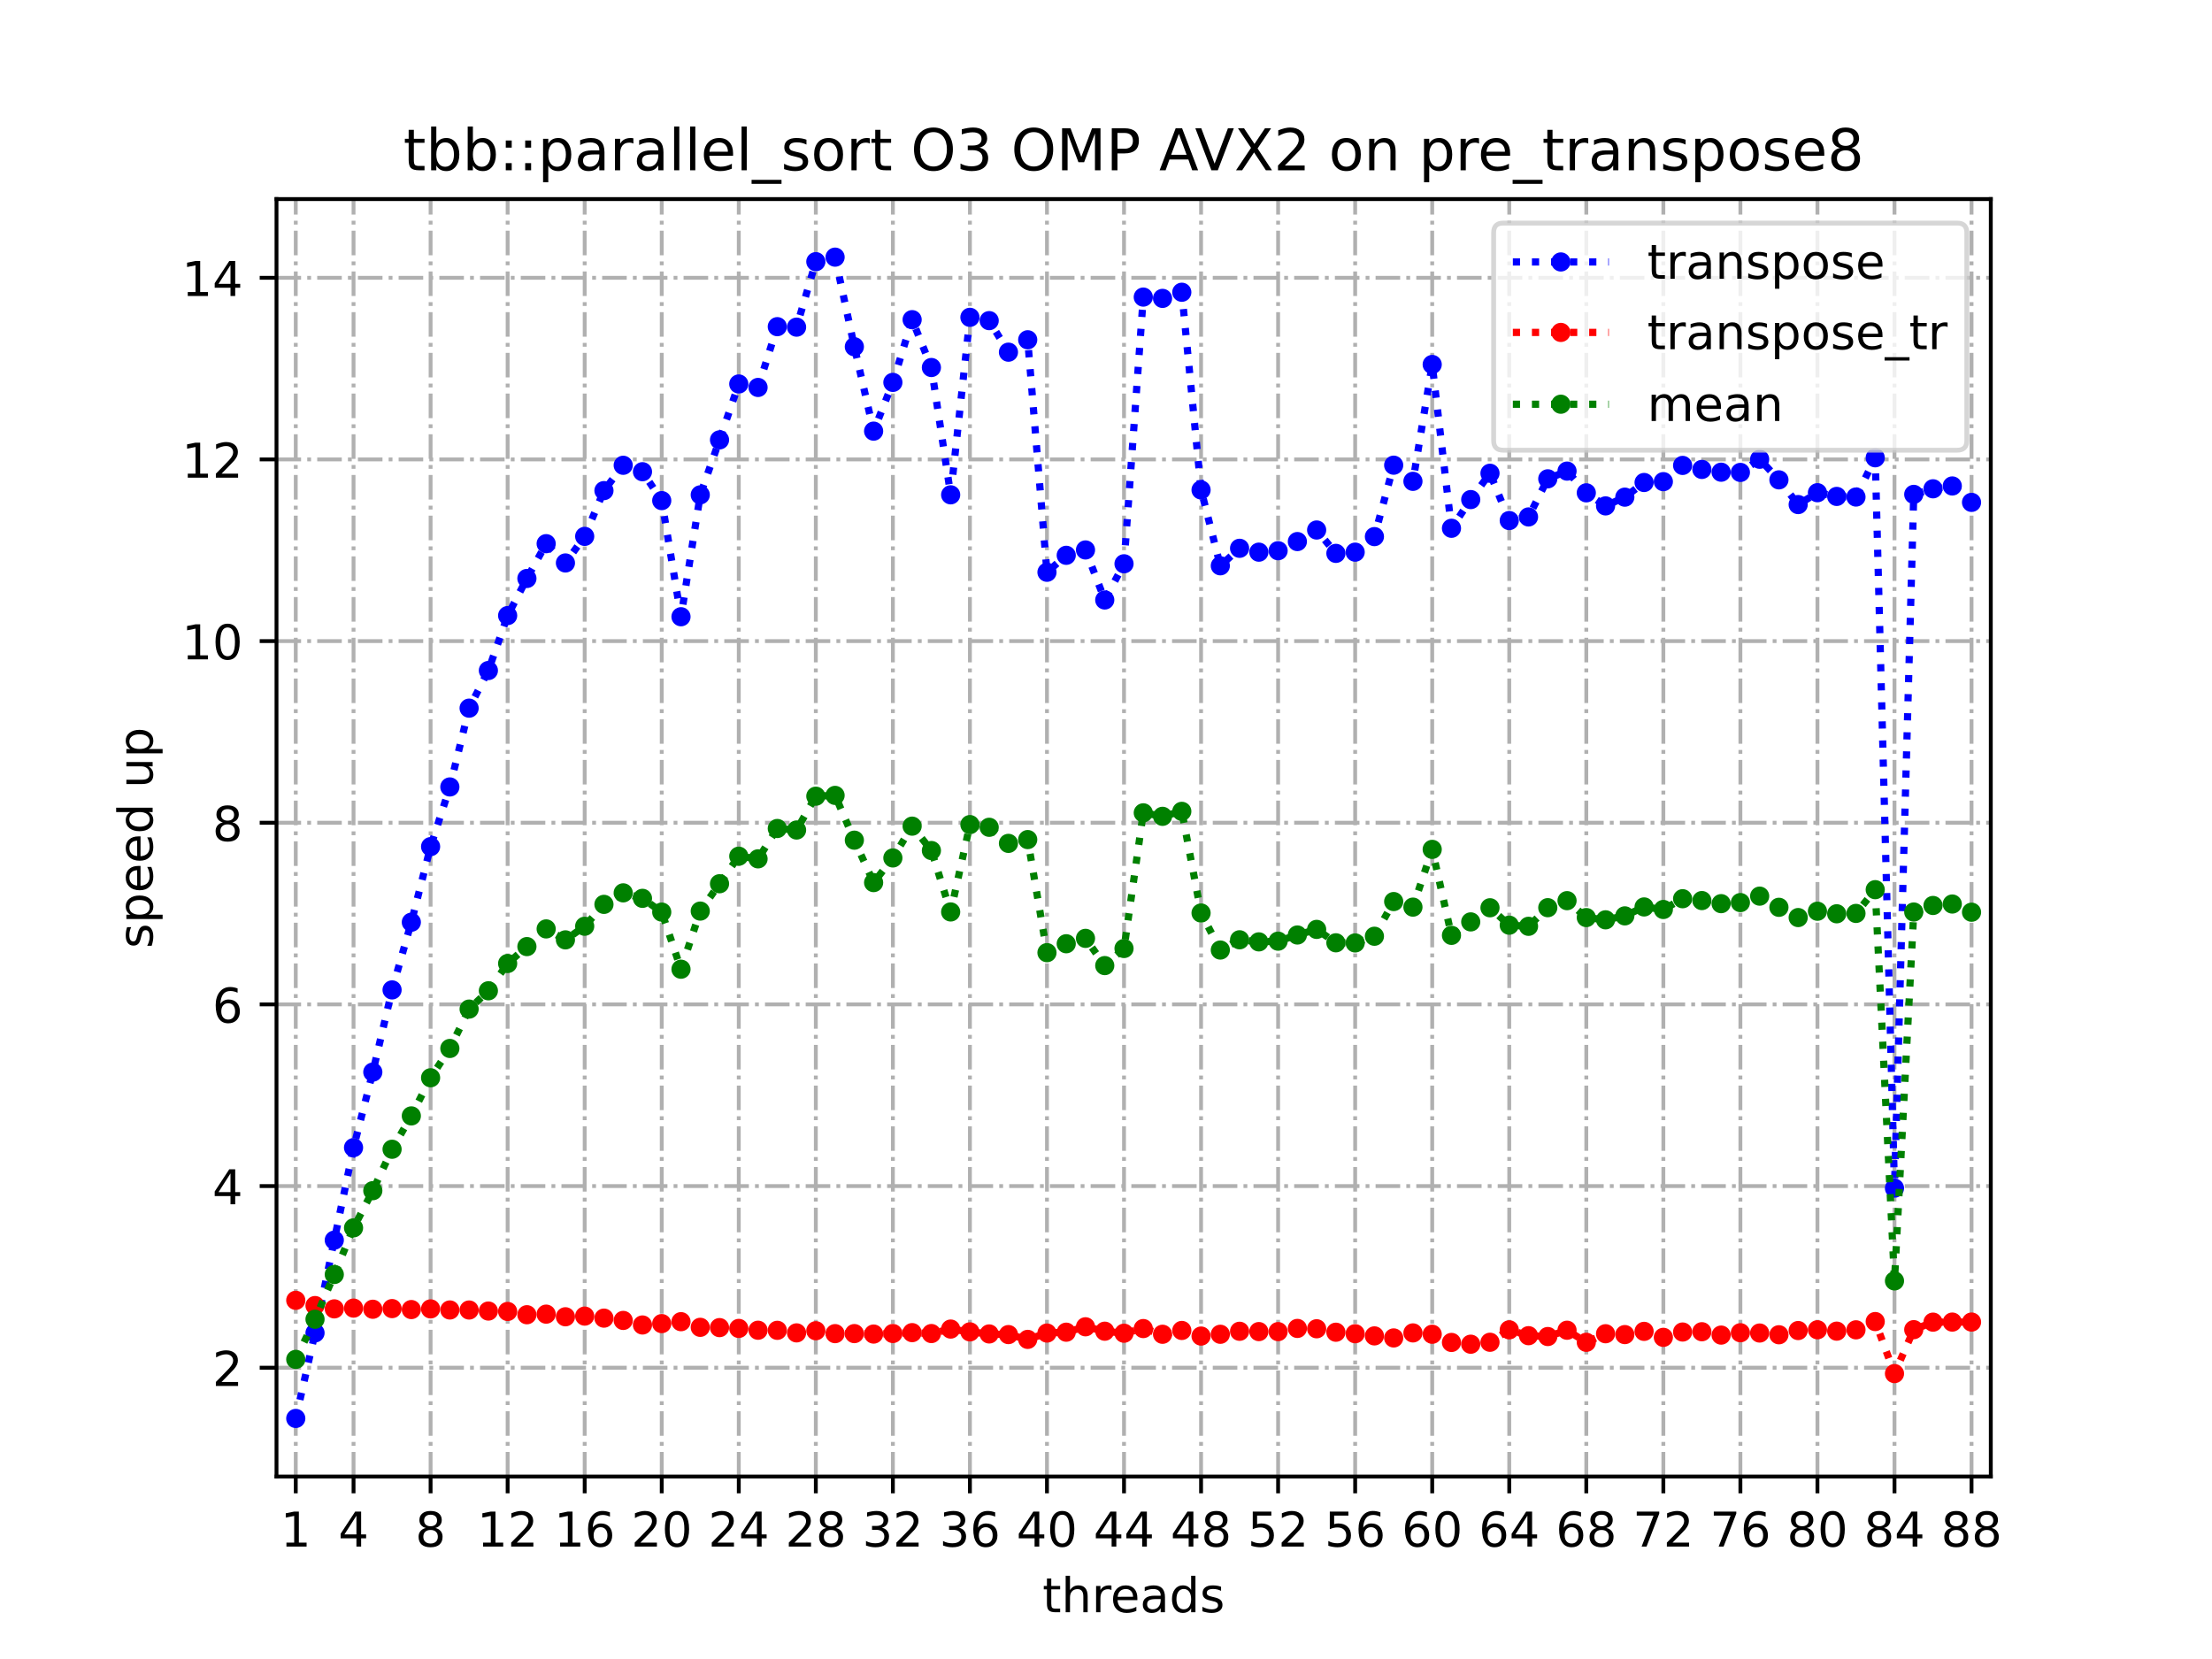 <?xml version="1.0" encoding="utf-8" standalone="no"?>
<!DOCTYPE svg PUBLIC "-//W3C//DTD SVG 1.1//EN"
  "http://www.w3.org/Graphics/SVG/1.1/DTD/svg11.dtd">
<!-- Created with matplotlib (https://matplotlib.org/) -->
<svg height="345.6pt" version="1.1" viewBox="0 0 460.8 345.6" width="460.8pt" xmlns="http://www.w3.org/2000/svg" xmlns:xlink="http://www.w3.org/1999/xlink">
 <defs>
  <style type="text/css">
*{stroke-linecap:butt;stroke-linejoin:round;}
  </style>
 </defs>
 <g id="figure_1">
  <g id="patch_1">
   <path d="M 0 345.6 
L 460.8 345.6 
L 460.8 0 
L 0 0 
z
" style="fill:#ffffff;"/>
  </g>
  <g id="axes_1">
   <g id="patch_2">
    <path d="M 57.6 307.584 
L 414.72 307.584 
L 414.72 41.472 
L 57.6 41.472 
z
" style="fill:#ffffff;"/>
   </g>
   <g id="matplotlib.axis_1">
    <g id="xtick_1">
     <g id="line2d_1">
      <path clip-path="url(#p4a0530e59c)" d="M 61.613 307.584 
L 61.613 41.472 
" style="fill:none;stroke:#b0b0b0;stroke-dasharray:5.12,1.28,0.8,1.28;stroke-dashoffset:0;stroke-width:0.8;"/>
     </g>
     <g id="line2d_2">
      <defs>
       <path d="M 0 0 
L 0 3.5 
" id="mef118f0abb" style="stroke:#000000;stroke-width:0.8;"/>
      </defs>
      <g>
       <use style="stroke:#000000;stroke-width:0.8;" x="61.613" xlink:href="#mef118f0abb" y="307.584"/>
      </g>
     </g>
     <g id="text_1">
      <!-- 1 -->
      <defs>
       <path d="M 12.406 8.297 
L 28.516 8.297 
L 28.516 63.922 
L 10.984 60.406 
L 10.984 69.391 
L 28.422 72.906 
L 38.281 72.906 
L 38.281 8.297 
L 54.391 8.297 
L 54.391 0 
L 12.406 0 
z
" id="DejaVuSans-49"/>
      </defs>
      <g transform="translate(58.431 322.182)scale(0.1 -0.1)">
       <use xlink:href="#DejaVuSans-49"/>
      </g>
     </g>
    </g>
    <g id="xtick_2">
     <g id="line2d_3">
      <path clip-path="url(#p4a0530e59c)" d="M 73.65 307.584 
L 73.65 41.472 
" style="fill:none;stroke:#b0b0b0;stroke-dasharray:5.12,1.28,0.8,1.28;stroke-dashoffset:0;stroke-width:0.8;"/>
     </g>
     <g id="line2d_4">
      <g>
       <use style="stroke:#000000;stroke-width:0.8;" x="73.65" xlink:href="#mef118f0abb" y="307.584"/>
      </g>
     </g>
     <g id="text_2">
      <!-- 4 -->
      <defs>
       <path d="M 37.797 64.312 
L 12.891 25.391 
L 37.797 25.391 
z
M 35.203 72.906 
L 47.609 72.906 
L 47.609 25.391 
L 58.016 25.391 
L 58.016 17.188 
L 47.609 17.188 
L 47.609 0 
L 37.797 0 
L 37.797 17.188 
L 4.891 17.188 
L 4.891 26.703 
z
" id="DejaVuSans-52"/>
      </defs>
      <g transform="translate(70.469 322.182)scale(0.1 -0.1)">
       <use xlink:href="#DejaVuSans-52"/>
      </g>
     </g>
    </g>
    <g id="xtick_3">
     <g id="line2d_5">
      <path clip-path="url(#p4a0530e59c)" d="M 89.701 307.584 
L 89.701 41.472 
" style="fill:none;stroke:#b0b0b0;stroke-dasharray:5.12,1.28,0.8,1.28;stroke-dashoffset:0;stroke-width:0.8;"/>
     </g>
     <g id="line2d_6">
      <g>
       <use style="stroke:#000000;stroke-width:0.8;" x="89.701" xlink:href="#mef118f0abb" y="307.584"/>
      </g>
     </g>
     <g id="text_3">
      <!-- 8 -->
      <defs>
       <path d="M 31.781 34.625 
Q 24.75 34.625 20.719 30.859 
Q 16.703 27.094 16.703 20.516 
Q 16.703 13.922 20.719 10.156 
Q 24.75 6.391 31.781 6.391 
Q 38.812 6.391 42.859 10.172 
Q 46.922 13.969 46.922 20.516 
Q 46.922 27.094 42.891 30.859 
Q 38.875 34.625 31.781 34.625 
z
M 21.922 38.812 
Q 15.578 40.375 12.031 44.719 
Q 8.5 49.078 8.5 55.328 
Q 8.5 64.062 14.719 69.141 
Q 20.953 74.219 31.781 74.219 
Q 42.672 74.219 48.875 69.141 
Q 55.078 64.062 55.078 55.328 
Q 55.078 49.078 51.531 44.719 
Q 48 40.375 41.703 38.812 
Q 48.828 37.156 52.797 32.312 
Q 56.781 27.484 56.781 20.516 
Q 56.781 9.906 50.312 4.234 
Q 43.844 -1.422 31.781 -1.422 
Q 19.734 -1.422 13.25 4.234 
Q 6.781 9.906 6.781 20.516 
Q 6.781 27.484 10.781 32.312 
Q 14.797 37.156 21.922 38.812 
z
M 18.312 54.391 
Q 18.312 48.734 21.844 45.562 
Q 25.391 42.391 31.781 42.391 
Q 38.141 42.391 41.719 45.562 
Q 45.312 48.734 45.312 54.391 
Q 45.312 60.062 41.719 63.234 
Q 38.141 66.406 31.781 66.406 
Q 25.391 66.406 21.844 63.234 
Q 18.312 60.062 18.312 54.391 
z
" id="DejaVuSans-56"/>
      </defs>
      <g transform="translate(86.519 322.182)scale(0.1 -0.1)">
       <use xlink:href="#DejaVuSans-56"/>
      </g>
     </g>
    </g>
    <g id="xtick_4">
     <g id="line2d_7">
      <path clip-path="url(#p4a0530e59c)" d="M 105.751 307.584 
L 105.751 41.472 
" style="fill:none;stroke:#b0b0b0;stroke-dasharray:5.12,1.28,0.8,1.28;stroke-dashoffset:0;stroke-width:0.8;"/>
     </g>
     <g id="line2d_8">
      <g>
       <use style="stroke:#000000;stroke-width:0.8;" x="105.751" xlink:href="#mef118f0abb" y="307.584"/>
      </g>
     </g>
     <g id="text_4">
      <!-- 12 -->
      <defs>
       <path d="M 19.188 8.297 
L 53.609 8.297 
L 53.609 0 
L 7.328 0 
L 7.328 8.297 
Q 12.938 14.109 22.625 23.891 
Q 32.328 33.688 34.812 36.531 
Q 39.547 41.844 41.422 45.531 
Q 43.312 49.219 43.312 52.781 
Q 43.312 58.594 39.234 62.25 
Q 35.156 65.922 28.609 65.922 
Q 23.969 65.922 18.812 64.312 
Q 13.672 62.703 7.812 59.422 
L 7.812 69.391 
Q 13.766 71.781 18.938 73 
Q 24.125 74.219 28.422 74.219 
Q 39.75 74.219 46.484 68.547 
Q 53.219 62.891 53.219 53.422 
Q 53.219 48.922 51.531 44.891 
Q 49.859 40.875 45.406 35.406 
Q 44.188 33.984 37.641 27.219 
Q 31.109 20.453 19.188 8.297 
z
" id="DejaVuSans-50"/>
      </defs>
      <g transform="translate(99.389 322.182)scale(0.1 -0.1)">
       <use xlink:href="#DejaVuSans-49"/>
       <use x="63.623" xlink:href="#DejaVuSans-50"/>
      </g>
     </g>
    </g>
    <g id="xtick_5">
     <g id="line2d_9">
      <path clip-path="url(#p4a0530e59c)" d="M 121.801 307.584 
L 121.801 41.472 
" style="fill:none;stroke:#b0b0b0;stroke-dasharray:5.12,1.28,0.8,1.28;stroke-dashoffset:0;stroke-width:0.8;"/>
     </g>
     <g id="line2d_10">
      <g>
       <use style="stroke:#000000;stroke-width:0.8;" x="121.801" xlink:href="#mef118f0abb" y="307.584"/>
      </g>
     </g>
     <g id="text_5">
      <!-- 16 -->
      <defs>
       <path d="M 33.016 40.375 
Q 26.375 40.375 22.484 35.828 
Q 18.609 31.297 18.609 23.391 
Q 18.609 15.531 22.484 10.953 
Q 26.375 6.391 33.016 6.391 
Q 39.656 6.391 43.531 10.953 
Q 47.406 15.531 47.406 23.391 
Q 47.406 31.297 43.531 35.828 
Q 39.656 40.375 33.016 40.375 
z
M 52.594 71.297 
L 52.594 62.312 
Q 48.875 64.062 45.094 64.984 
Q 41.312 65.922 37.594 65.922 
Q 27.828 65.922 22.672 59.328 
Q 17.531 52.734 16.797 39.406 
Q 19.672 43.656 24.016 45.922 
Q 28.375 48.188 33.594 48.188 
Q 44.578 48.188 50.953 41.516 
Q 57.328 34.859 57.328 23.391 
Q 57.328 12.156 50.688 5.359 
Q 44.047 -1.422 33.016 -1.422 
Q 20.359 -1.422 13.672 8.266 
Q 6.984 17.969 6.984 36.375 
Q 6.984 53.656 15.188 63.938 
Q 23.391 74.219 37.203 74.219 
Q 40.922 74.219 44.703 73.484 
Q 48.484 72.75 52.594 71.297 
z
" id="DejaVuSans-54"/>
      </defs>
      <g transform="translate(115.439 322.182)scale(0.1 -0.1)">
       <use xlink:href="#DejaVuSans-49"/>
       <use x="63.623" xlink:href="#DejaVuSans-54"/>
      </g>
     </g>
    </g>
    <g id="xtick_6">
     <g id="line2d_11">
      <path clip-path="url(#p4a0530e59c)" d="M 137.852 307.584 
L 137.852 41.472 
" style="fill:none;stroke:#b0b0b0;stroke-dasharray:5.12,1.28,0.8,1.28;stroke-dashoffset:0;stroke-width:0.8;"/>
     </g>
     <g id="line2d_12">
      <g>
       <use style="stroke:#000000;stroke-width:0.8;" x="137.852" xlink:href="#mef118f0abb" y="307.584"/>
      </g>
     </g>
     <g id="text_6">
      <!-- 20 -->
      <defs>
       <path d="M 31.781 66.406 
Q 24.172 66.406 20.328 58.906 
Q 16.5 51.422 16.5 36.375 
Q 16.5 21.391 20.328 13.891 
Q 24.172 6.391 31.781 6.391 
Q 39.453 6.391 43.281 13.891 
Q 47.125 21.391 47.125 36.375 
Q 47.125 51.422 43.281 58.906 
Q 39.453 66.406 31.781 66.406 
z
M 31.781 74.219 
Q 44.047 74.219 50.516 64.516 
Q 56.984 54.828 56.984 36.375 
Q 56.984 17.969 50.516 8.266 
Q 44.047 -1.422 31.781 -1.422 
Q 19.531 -1.422 13.062 8.266 
Q 6.594 17.969 6.594 36.375 
Q 6.594 54.828 13.062 64.516 
Q 19.531 74.219 31.781 74.219 
z
" id="DejaVuSans-48"/>
      </defs>
      <g transform="translate(131.489 322.182)scale(0.1 -0.1)">
       <use xlink:href="#DejaVuSans-50"/>
       <use x="63.623" xlink:href="#DejaVuSans-48"/>
      </g>
     </g>
    </g>
    <g id="xtick_7">
     <g id="line2d_13">
      <path clip-path="url(#p4a0530e59c)" d="M 153.902 307.584 
L 153.902 41.472 
" style="fill:none;stroke:#b0b0b0;stroke-dasharray:5.12,1.28,0.8,1.28;stroke-dashoffset:0;stroke-width:0.8;"/>
     </g>
     <g id="line2d_14">
      <g>
       <use style="stroke:#000000;stroke-width:0.8;" x="153.902" xlink:href="#mef118f0abb" y="307.584"/>
      </g>
     </g>
     <g id="text_7">
      <!-- 24 -->
      <g transform="translate(147.54 322.182)scale(0.1 -0.1)">
       <use xlink:href="#DejaVuSans-50"/>
       <use x="63.623" xlink:href="#DejaVuSans-52"/>
      </g>
     </g>
    </g>
    <g id="xtick_8">
     <g id="line2d_15">
      <path clip-path="url(#p4a0530e59c)" d="M 169.952 307.584 
L 169.952 41.472 
" style="fill:none;stroke:#b0b0b0;stroke-dasharray:5.12,1.28,0.8,1.28;stroke-dashoffset:0;stroke-width:0.8;"/>
     </g>
     <g id="line2d_16">
      <g>
       <use style="stroke:#000000;stroke-width:0.8;" x="169.952" xlink:href="#mef118f0abb" y="307.584"/>
      </g>
     </g>
     <g id="text_8">
      <!-- 28 -->
      <g transform="translate(163.59 322.182)scale(0.1 -0.1)">
       <use xlink:href="#DejaVuSans-50"/>
       <use x="63.623" xlink:href="#DejaVuSans-56"/>
      </g>
     </g>
    </g>
    <g id="xtick_9">
     <g id="line2d_17">
      <path clip-path="url(#p4a0530e59c)" d="M 186.003 307.584 
L 186.003 41.472 
" style="fill:none;stroke:#b0b0b0;stroke-dasharray:5.12,1.28,0.8,1.28;stroke-dashoffset:0;stroke-width:0.8;"/>
     </g>
     <g id="line2d_18">
      <g>
       <use style="stroke:#000000;stroke-width:0.8;" x="186.003" xlink:href="#mef118f0abb" y="307.584"/>
      </g>
     </g>
     <g id="text_9">
      <!-- 32 -->
      <defs>
       <path d="M 40.578 39.312 
Q 47.656 37.797 51.625 33 
Q 55.609 28.219 55.609 21.188 
Q 55.609 10.406 48.188 4.484 
Q 40.766 -1.422 27.094 -1.422 
Q 22.516 -1.422 17.656 -0.516 
Q 12.797 0.391 7.625 2.203 
L 7.625 11.719 
Q 11.719 9.328 16.594 8.109 
Q 21.484 6.891 26.812 6.891 
Q 36.078 6.891 40.938 10.547 
Q 45.797 14.203 45.797 21.188 
Q 45.797 27.641 41.281 31.266 
Q 36.766 34.906 28.719 34.906 
L 20.219 34.906 
L 20.219 43.016 
L 29.109 43.016 
Q 36.375 43.016 40.234 45.922 
Q 44.094 48.828 44.094 54.297 
Q 44.094 59.906 40.109 62.906 
Q 36.141 65.922 28.719 65.922 
Q 24.656 65.922 20.016 65.031 
Q 15.375 64.156 9.812 62.312 
L 9.812 71.094 
Q 15.438 72.656 20.344 73.438 
Q 25.25 74.219 29.594 74.219 
Q 40.828 74.219 47.359 69.109 
Q 53.906 64.016 53.906 55.328 
Q 53.906 49.266 50.438 45.094 
Q 46.969 40.922 40.578 39.312 
z
" id="DejaVuSans-51"/>
      </defs>
      <g transform="translate(179.64 322.182)scale(0.1 -0.1)">
       <use xlink:href="#DejaVuSans-51"/>
       <use x="63.623" xlink:href="#DejaVuSans-50"/>
      </g>
     </g>
    </g>
    <g id="xtick_10">
     <g id="line2d_19">
      <path clip-path="url(#p4a0530e59c)" d="M 202.053 307.584 
L 202.053 41.472 
" style="fill:none;stroke:#b0b0b0;stroke-dasharray:5.12,1.28,0.8,1.28;stroke-dashoffset:0;stroke-width:0.8;"/>
     </g>
     <g id="line2d_20">
      <g>
       <use style="stroke:#000000;stroke-width:0.8;" x="202.053" xlink:href="#mef118f0abb" y="307.584"/>
      </g>
     </g>
     <g id="text_10">
      <!-- 36 -->
      <g transform="translate(195.691 322.182)scale(0.1 -0.1)">
       <use xlink:href="#DejaVuSans-51"/>
       <use x="63.623" xlink:href="#DejaVuSans-54"/>
      </g>
     </g>
    </g>
    <g id="xtick_11">
     <g id="line2d_21">
      <path clip-path="url(#p4a0530e59c)" d="M 218.103 307.584 
L 218.103 41.472 
" style="fill:none;stroke:#b0b0b0;stroke-dasharray:5.12,1.28,0.8,1.28;stroke-dashoffset:0;stroke-width:0.8;"/>
     </g>
     <g id="line2d_22">
      <g>
       <use style="stroke:#000000;stroke-width:0.8;" x="218.103" xlink:href="#mef118f0abb" y="307.584"/>
      </g>
     </g>
     <g id="text_11">
      <!-- 40 -->
      <g transform="translate(211.741 322.182)scale(0.1 -0.1)">
       <use xlink:href="#DejaVuSans-52"/>
       <use x="63.623" xlink:href="#DejaVuSans-48"/>
      </g>
     </g>
    </g>
    <g id="xtick_12">
     <g id="line2d_23">
      <path clip-path="url(#p4a0530e59c)" d="M 234.154 307.584 
L 234.154 41.472 
" style="fill:none;stroke:#b0b0b0;stroke-dasharray:5.12,1.28,0.8,1.28;stroke-dashoffset:0;stroke-width:0.8;"/>
     </g>
     <g id="line2d_24">
      <g>
       <use style="stroke:#000000;stroke-width:0.8;" x="234.154" xlink:href="#mef118f0abb" y="307.584"/>
      </g>
     </g>
     <g id="text_12">
      <!-- 44 -->
      <g transform="translate(227.791 322.182)scale(0.1 -0.1)">
       <use xlink:href="#DejaVuSans-52"/>
       <use x="63.623" xlink:href="#DejaVuSans-52"/>
      </g>
     </g>
    </g>
    <g id="xtick_13">
     <g id="line2d_25">
      <path clip-path="url(#p4a0530e59c)" d="M 250.204 307.584 
L 250.204 41.472 
" style="fill:none;stroke:#b0b0b0;stroke-dasharray:5.12,1.28,0.8,1.28;stroke-dashoffset:0;stroke-width:0.8;"/>
     </g>
     <g id="line2d_26">
      <g>
       <use style="stroke:#000000;stroke-width:0.8;" x="250.204" xlink:href="#mef118f0abb" y="307.584"/>
      </g>
     </g>
     <g id="text_13">
      <!-- 48 -->
      <g transform="translate(243.842 322.182)scale(0.1 -0.1)">
       <use xlink:href="#DejaVuSans-52"/>
       <use x="63.623" xlink:href="#DejaVuSans-56"/>
      </g>
     </g>
    </g>
    <g id="xtick_14">
     <g id="line2d_27">
      <path clip-path="url(#p4a0530e59c)" d="M 266.254 307.584 
L 266.254 41.472 
" style="fill:none;stroke:#b0b0b0;stroke-dasharray:5.12,1.28,0.8,1.28;stroke-dashoffset:0;stroke-width:0.8;"/>
     </g>
     <g id="line2d_28">
      <g>
       <use style="stroke:#000000;stroke-width:0.8;" x="266.254" xlink:href="#mef118f0abb" y="307.584"/>
      </g>
     </g>
     <g id="text_14">
      <!-- 52 -->
      <defs>
       <path d="M 10.797 72.906 
L 49.516 72.906 
L 49.516 64.594 
L 19.828 64.594 
L 19.828 46.734 
Q 21.969 47.469 24.109 47.828 
Q 26.266 48.188 28.422 48.188 
Q 40.625 48.188 47.75 41.5 
Q 54.891 34.812 54.891 23.391 
Q 54.891 11.625 47.562 5.094 
Q 40.234 -1.422 26.906 -1.422 
Q 22.312 -1.422 17.547 -0.641 
Q 12.797 0.141 7.719 1.703 
L 7.719 11.625 
Q 12.109 9.234 16.797 8.062 
Q 21.484 6.891 26.703 6.891 
Q 35.156 6.891 40.078 11.328 
Q 45.016 15.766 45.016 23.391 
Q 45.016 31 40.078 35.438 
Q 35.156 39.891 26.703 39.891 
Q 22.75 39.891 18.812 39.016 
Q 14.891 38.141 10.797 36.281 
z
" id="DejaVuSans-53"/>
      </defs>
      <g transform="translate(259.892 322.182)scale(0.1 -0.1)">
       <use xlink:href="#DejaVuSans-53"/>
       <use x="63.623" xlink:href="#DejaVuSans-50"/>
      </g>
     </g>
    </g>
    <g id="xtick_15">
     <g id="line2d_29">
      <path clip-path="url(#p4a0530e59c)" d="M 282.305 307.584 
L 282.305 41.472 
" style="fill:none;stroke:#b0b0b0;stroke-dasharray:5.12,1.28,0.8,1.28;stroke-dashoffset:0;stroke-width:0.8;"/>
     </g>
     <g id="line2d_30">
      <g>
       <use style="stroke:#000000;stroke-width:0.8;" x="282.305" xlink:href="#mef118f0abb" y="307.584"/>
      </g>
     </g>
     <g id="text_15">
      <!-- 56 -->
      <g transform="translate(275.942 322.182)scale(0.1 -0.1)">
       <use xlink:href="#DejaVuSans-53"/>
       <use x="63.623" xlink:href="#DejaVuSans-54"/>
      </g>
     </g>
    </g>
    <g id="xtick_16">
     <g id="line2d_31">
      <path clip-path="url(#p4a0530e59c)" d="M 298.355 307.584 
L 298.355 41.472 
" style="fill:none;stroke:#b0b0b0;stroke-dasharray:5.12,1.28,0.8,1.28;stroke-dashoffset:0;stroke-width:0.8;"/>
     </g>
     <g id="line2d_32">
      <g>
       <use style="stroke:#000000;stroke-width:0.8;" x="298.355" xlink:href="#mef118f0abb" y="307.584"/>
      </g>
     </g>
     <g id="text_16">
      <!-- 60 -->
      <g transform="translate(291.993 322.182)scale(0.1 -0.1)">
       <use xlink:href="#DejaVuSans-54"/>
       <use x="63.623" xlink:href="#DejaVuSans-48"/>
      </g>
     </g>
    </g>
    <g id="xtick_17">
     <g id="line2d_33">
      <path clip-path="url(#p4a0530e59c)" d="M 314.405 307.584 
L 314.405 41.472 
" style="fill:none;stroke:#b0b0b0;stroke-dasharray:5.12,1.28,0.8,1.28;stroke-dashoffset:0;stroke-width:0.8;"/>
     </g>
     <g id="line2d_34">
      <g>
       <use style="stroke:#000000;stroke-width:0.8;" x="314.405" xlink:href="#mef118f0abb" y="307.584"/>
      </g>
     </g>
     <g id="text_17">
      <!-- 64 -->
      <g transform="translate(308.043 322.182)scale(0.1 -0.1)">
       <use xlink:href="#DejaVuSans-54"/>
       <use x="63.623" xlink:href="#DejaVuSans-52"/>
      </g>
     </g>
    </g>
    <g id="xtick_18">
     <g id="line2d_35">
      <path clip-path="url(#p4a0530e59c)" d="M 330.456 307.584 
L 330.456 41.472 
" style="fill:none;stroke:#b0b0b0;stroke-dasharray:5.12,1.28,0.8,1.28;stroke-dashoffset:0;stroke-width:0.8;"/>
     </g>
     <g id="line2d_36">
      <g>
       <use style="stroke:#000000;stroke-width:0.8;" x="330.456" xlink:href="#mef118f0abb" y="307.584"/>
      </g>
     </g>
     <g id="text_18">
      <!-- 68 -->
      <g transform="translate(324.093 322.182)scale(0.1 -0.1)">
       <use xlink:href="#DejaVuSans-54"/>
       <use x="63.623" xlink:href="#DejaVuSans-56"/>
      </g>
     </g>
    </g>
    <g id="xtick_19">
     <g id="line2d_37">
      <path clip-path="url(#p4a0530e59c)" d="M 346.506 307.584 
L 346.506 41.472 
" style="fill:none;stroke:#b0b0b0;stroke-dasharray:5.12,1.28,0.8,1.28;stroke-dashoffset:0;stroke-width:0.8;"/>
     </g>
     <g id="line2d_38">
      <g>
       <use style="stroke:#000000;stroke-width:0.8;" x="346.506" xlink:href="#mef118f0abb" y="307.584"/>
      </g>
     </g>
     <g id="text_19">
      <!-- 72 -->
      <defs>
       <path d="M 8.203 72.906 
L 55.078 72.906 
L 55.078 68.703 
L 28.609 0 
L 18.312 0 
L 43.219 64.594 
L 8.203 64.594 
z
" id="DejaVuSans-55"/>
      </defs>
      <g transform="translate(340.144 322.182)scale(0.1 -0.1)">
       <use xlink:href="#DejaVuSans-55"/>
       <use x="63.623" xlink:href="#DejaVuSans-50"/>
      </g>
     </g>
    </g>
    <g id="xtick_20">
     <g id="line2d_39">
      <path clip-path="url(#p4a0530e59c)" d="M 362.556 307.584 
L 362.556 41.472 
" style="fill:none;stroke:#b0b0b0;stroke-dasharray:5.12,1.28,0.8,1.28;stroke-dashoffset:0;stroke-width:0.8;"/>
     </g>
     <g id="line2d_40">
      <g>
       <use style="stroke:#000000;stroke-width:0.8;" x="362.556" xlink:href="#mef118f0abb" y="307.584"/>
      </g>
     </g>
     <g id="text_20">
      <!-- 76 -->
      <g transform="translate(356.194 322.182)scale(0.1 -0.1)">
       <use xlink:href="#DejaVuSans-55"/>
       <use x="63.623" xlink:href="#DejaVuSans-54"/>
      </g>
     </g>
    </g>
    <g id="xtick_21">
     <g id="line2d_41">
      <path clip-path="url(#p4a0530e59c)" d="M 378.607 307.584 
L 378.607 41.472 
" style="fill:none;stroke:#b0b0b0;stroke-dasharray:5.12,1.28,0.8,1.28;stroke-dashoffset:0;stroke-width:0.8;"/>
     </g>
     <g id="line2d_42">
      <g>
       <use style="stroke:#000000;stroke-width:0.8;" x="378.607" xlink:href="#mef118f0abb" y="307.584"/>
      </g>
     </g>
     <g id="text_21">
      <!-- 80 -->
      <g transform="translate(372.244 322.182)scale(0.1 -0.1)">
       <use xlink:href="#DejaVuSans-56"/>
       <use x="63.623" xlink:href="#DejaVuSans-48"/>
      </g>
     </g>
    </g>
    <g id="xtick_22">
     <g id="line2d_43">
      <path clip-path="url(#p4a0530e59c)" d="M 394.657 307.584 
L 394.657 41.472 
" style="fill:none;stroke:#b0b0b0;stroke-dasharray:5.12,1.28,0.8,1.28;stroke-dashoffset:0;stroke-width:0.8;"/>
     </g>
     <g id="line2d_44">
      <g>
       <use style="stroke:#000000;stroke-width:0.8;" x="394.657" xlink:href="#mef118f0abb" y="307.584"/>
      </g>
     </g>
     <g id="text_22">
      <!-- 84 -->
      <g transform="translate(388.295 322.182)scale(0.1 -0.1)">
       <use xlink:href="#DejaVuSans-56"/>
       <use x="63.623" xlink:href="#DejaVuSans-52"/>
      </g>
     </g>
    </g>
    <g id="xtick_23">
     <g id="line2d_45">
      <path clip-path="url(#p4a0530e59c)" d="M 410.707 307.584 
L 410.707 41.472 
" style="fill:none;stroke:#b0b0b0;stroke-dasharray:5.12,1.28,0.8,1.28;stroke-dashoffset:0;stroke-width:0.8;"/>
     </g>
     <g id="line2d_46">
      <g>
       <use style="stroke:#000000;stroke-width:0.8;" x="410.707" xlink:href="#mef118f0abb" y="307.584"/>
      </g>
     </g>
     <g id="text_23">
      <!-- 88 -->
      <g transform="translate(404.345 322.182)scale(0.1 -0.1)">
       <use xlink:href="#DejaVuSans-56"/>
       <use x="63.623" xlink:href="#DejaVuSans-56"/>
      </g>
     </g>
    </g>
    <g id="text_24">
     <!-- threads -->
     <defs>
      <path d="M 18.312 70.219 
L 18.312 54.688 
L 36.812 54.688 
L 36.812 47.703 
L 18.312 47.703 
L 18.312 18.016 
Q 18.312 11.328 20.141 9.422 
Q 21.969 7.516 27.594 7.516 
L 36.812 7.516 
L 36.812 0 
L 27.594 0 
Q 17.188 0 13.234 3.875 
Q 9.281 7.766 9.281 18.016 
L 9.281 47.703 
L 2.688 47.703 
L 2.688 54.688 
L 9.281 54.688 
L 9.281 70.219 
z
" id="DejaVuSans-116"/>
      <path d="M 54.891 33.016 
L 54.891 0 
L 45.906 0 
L 45.906 32.719 
Q 45.906 40.484 42.875 44.328 
Q 39.844 48.188 33.797 48.188 
Q 26.516 48.188 22.312 43.547 
Q 18.109 38.922 18.109 30.906 
L 18.109 0 
L 9.078 0 
L 9.078 75.984 
L 18.109 75.984 
L 18.109 46.188 
Q 21.344 51.125 25.703 53.562 
Q 30.078 56 35.797 56 
Q 45.219 56 50.047 50.172 
Q 54.891 44.344 54.891 33.016 
z
" id="DejaVuSans-104"/>
      <path d="M 41.109 46.297 
Q 39.594 47.172 37.812 47.578 
Q 36.031 48 33.891 48 
Q 26.266 48 22.188 43.047 
Q 18.109 38.094 18.109 28.812 
L 18.109 0 
L 9.078 0 
L 9.078 54.688 
L 18.109 54.688 
L 18.109 46.188 
Q 20.953 51.172 25.484 53.578 
Q 30.031 56 36.531 56 
Q 37.453 56 38.578 55.875 
Q 39.703 55.766 41.062 55.516 
z
" id="DejaVuSans-114"/>
      <path d="M 56.203 29.594 
L 56.203 25.203 
L 14.891 25.203 
Q 15.484 15.922 20.484 11.062 
Q 25.484 6.203 34.422 6.203 
Q 39.594 6.203 44.453 7.469 
Q 49.312 8.734 54.109 11.281 
L 54.109 2.781 
Q 49.266 0.734 44.188 -0.344 
Q 39.109 -1.422 33.891 -1.422 
Q 20.797 -1.422 13.156 6.188 
Q 5.516 13.812 5.516 26.812 
Q 5.516 40.234 12.766 48.109 
Q 20.016 56 32.328 56 
Q 43.359 56 49.781 48.891 
Q 56.203 41.797 56.203 29.594 
z
M 47.219 32.234 
Q 47.125 39.594 43.094 43.984 
Q 39.062 48.391 32.422 48.391 
Q 24.906 48.391 20.391 44.141 
Q 15.875 39.891 15.188 32.172 
z
" id="DejaVuSans-101"/>
      <path d="M 34.281 27.484 
Q 23.391 27.484 19.188 25 
Q 14.984 22.516 14.984 16.5 
Q 14.984 11.719 18.141 8.906 
Q 21.297 6.109 26.703 6.109 
Q 34.188 6.109 38.703 11.406 
Q 43.219 16.703 43.219 25.484 
L 43.219 27.484 
z
M 52.203 31.203 
L 52.203 0 
L 43.219 0 
L 43.219 8.297 
Q 40.141 3.328 35.547 0.953 
Q 30.953 -1.422 24.312 -1.422 
Q 15.922 -1.422 10.953 3.297 
Q 6 8.016 6 15.922 
Q 6 25.141 12.172 29.828 
Q 18.359 34.516 30.609 34.516 
L 43.219 34.516 
L 43.219 35.406 
Q 43.219 41.609 39.141 45 
Q 35.062 48.391 27.688 48.391 
Q 23 48.391 18.547 47.266 
Q 14.109 46.141 10.016 43.891 
L 10.016 52.203 
Q 14.938 54.109 19.578 55.047 
Q 24.219 56 28.609 56 
Q 40.484 56 46.344 49.844 
Q 52.203 43.703 52.203 31.203 
z
" id="DejaVuSans-97"/>
      <path d="M 45.406 46.391 
L 45.406 75.984 
L 54.391 75.984 
L 54.391 0 
L 45.406 0 
L 45.406 8.203 
Q 42.578 3.328 38.25 0.953 
Q 33.938 -1.422 27.875 -1.422 
Q 17.969 -1.422 11.734 6.484 
Q 5.516 14.406 5.516 27.297 
Q 5.516 40.188 11.734 48.094 
Q 17.969 56 27.875 56 
Q 33.938 56 38.25 53.625 
Q 42.578 51.266 45.406 46.391 
z
M 14.797 27.297 
Q 14.797 17.391 18.875 11.75 
Q 22.953 6.109 30.078 6.109 
Q 37.203 6.109 41.297 11.75 
Q 45.406 17.391 45.406 27.297 
Q 45.406 37.203 41.297 42.844 
Q 37.203 48.484 30.078 48.484 
Q 22.953 48.484 18.875 42.844 
Q 14.797 37.203 14.797 27.297 
z
" id="DejaVuSans-100"/>
      <path d="M 44.281 53.078 
L 44.281 44.578 
Q 40.484 46.531 36.375 47.5 
Q 32.281 48.484 27.875 48.484 
Q 21.188 48.484 17.844 46.438 
Q 14.5 44.391 14.5 40.281 
Q 14.5 37.156 16.891 35.375 
Q 19.281 33.594 26.516 31.984 
L 29.594 31.297 
Q 39.156 29.25 43.188 25.516 
Q 47.219 21.781 47.219 15.094 
Q 47.219 7.469 41.188 3.016 
Q 35.156 -1.422 24.609 -1.422 
Q 20.219 -1.422 15.453 -0.562 
Q 10.688 0.297 5.422 2 
L 5.422 11.281 
Q 10.406 8.688 15.234 7.391 
Q 20.062 6.109 24.812 6.109 
Q 31.156 6.109 34.562 8.281 
Q 37.984 10.453 37.984 14.406 
Q 37.984 18.062 35.516 20.016 
Q 33.062 21.969 24.703 23.781 
L 21.578 24.516 
Q 13.234 26.266 9.516 29.906 
Q 5.812 33.547 5.812 39.891 
Q 5.812 47.609 11.281 51.797 
Q 16.75 56 26.812 56 
Q 31.781 56 36.172 55.266 
Q 40.578 54.547 44.281 53.078 
z
" id="DejaVuSans-115"/>
     </defs>
     <g transform="translate(217.169 335.861)scale(0.1 -0.1)">
      <use xlink:href="#DejaVuSans-116"/>
      <use x="39.209" xlink:href="#DejaVuSans-104"/>
      <use x="102.588" xlink:href="#DejaVuSans-114"/>
      <use x="141.451" xlink:href="#DejaVuSans-101"/>
      <use x="202.975" xlink:href="#DejaVuSans-97"/>
      <use x="264.254" xlink:href="#DejaVuSans-100"/>
      <use x="327.73" xlink:href="#DejaVuSans-115"/>
     </g>
    </g>
   </g>
   <g id="matplotlib.axis_2">
    <g id="ytick_1">
     <g id="line2d_47">
      <path clip-path="url(#p4a0530e59c)" d="M 57.6 284.921 
L 414.72 284.921 
" style="fill:none;stroke:#b0b0b0;stroke-dasharray:5.12,1.28,0.8,1.28;stroke-dashoffset:0;stroke-width:0.8;"/>
     </g>
     <g id="line2d_48">
      <defs>
       <path d="M 0 0 
L -3.5 0 
" id="m563b82bb9f" style="stroke:#000000;stroke-width:0.8;"/>
      </defs>
      <g>
       <use style="stroke:#000000;stroke-width:0.8;" x="57.6" xlink:href="#m563b82bb9f" y="284.921"/>
      </g>
     </g>
     <g id="text_25">
      <!-- 2 -->
      <g transform="translate(44.237 288.72)scale(0.1 -0.1)">
       <use xlink:href="#DejaVuSans-50"/>
      </g>
     </g>
    </g>
    <g id="ytick_2">
     <g id="line2d_49">
      <path clip-path="url(#p4a0530e59c)" d="M 57.6 247.078 
L 414.72 247.078 
" style="fill:none;stroke:#b0b0b0;stroke-dasharray:5.12,1.28,0.8,1.28;stroke-dashoffset:0;stroke-width:0.8;"/>
     </g>
     <g id="line2d_50">
      <g>
       <use style="stroke:#000000;stroke-width:0.8;" x="57.6" xlink:href="#m563b82bb9f" y="247.078"/>
      </g>
     </g>
     <g id="text_26">
      <!-- 4 -->
      <g transform="translate(44.237 250.877)scale(0.1 -0.1)">
       <use xlink:href="#DejaVuSans-52"/>
      </g>
     </g>
    </g>
    <g id="ytick_3">
     <g id="line2d_51">
      <path clip-path="url(#p4a0530e59c)" d="M 57.6 209.236 
L 414.72 209.236 
" style="fill:none;stroke:#b0b0b0;stroke-dasharray:5.12,1.28,0.8,1.28;stroke-dashoffset:0;stroke-width:0.8;"/>
     </g>
     <g id="line2d_52">
      <g>
       <use style="stroke:#000000;stroke-width:0.8;" x="57.6" xlink:href="#m563b82bb9f" y="209.236"/>
      </g>
     </g>
     <g id="text_27">
      <!-- 6 -->
      <g transform="translate(44.237 213.035)scale(0.1 -0.1)">
       <use xlink:href="#DejaVuSans-54"/>
      </g>
     </g>
    </g>
    <g id="ytick_4">
     <g id="line2d_53">
      <path clip-path="url(#p4a0530e59c)" d="M 57.6 171.393 
L 414.72 171.393 
" style="fill:none;stroke:#b0b0b0;stroke-dasharray:5.12,1.28,0.8,1.28;stroke-dashoffset:0;stroke-width:0.8;"/>
     </g>
     <g id="line2d_54">
      <g>
       <use style="stroke:#000000;stroke-width:0.8;" x="57.6" xlink:href="#m563b82bb9f" y="171.393"/>
      </g>
     </g>
     <g id="text_28">
      <!-- 8 -->
      <g transform="translate(44.237 175.193)scale(0.1 -0.1)">
       <use xlink:href="#DejaVuSans-56"/>
      </g>
     </g>
    </g>
    <g id="ytick_5">
     <g id="line2d_55">
      <path clip-path="url(#p4a0530e59c)" d="M 57.6 133.551 
L 414.72 133.551 
" style="fill:none;stroke:#b0b0b0;stroke-dasharray:5.12,1.28,0.8,1.28;stroke-dashoffset:0;stroke-width:0.8;"/>
     </g>
     <g id="line2d_56">
      <g>
       <use style="stroke:#000000;stroke-width:0.8;" x="57.6" xlink:href="#m563b82bb9f" y="133.551"/>
      </g>
     </g>
     <g id="text_29">
      <!-- 10 -->
      <g transform="translate(37.875 137.35)scale(0.1 -0.1)">
       <use xlink:href="#DejaVuSans-49"/>
       <use x="63.623" xlink:href="#DejaVuSans-48"/>
      </g>
     </g>
    </g>
    <g id="ytick_6">
     <g id="line2d_57">
      <path clip-path="url(#p4a0530e59c)" d="M 57.6 95.709 
L 414.72 95.709 
" style="fill:none;stroke:#b0b0b0;stroke-dasharray:5.12,1.28,0.8,1.28;stroke-dashoffset:0;stroke-width:0.8;"/>
     </g>
     <g id="line2d_58">
      <g>
       <use style="stroke:#000000;stroke-width:0.8;" x="57.6" xlink:href="#m563b82bb9f" y="95.709"/>
      </g>
     </g>
     <g id="text_30">
      <!-- 12 -->
      <g transform="translate(37.875 99.508)scale(0.1 -0.1)">
       <use xlink:href="#DejaVuSans-49"/>
       <use x="63.623" xlink:href="#DejaVuSans-50"/>
      </g>
     </g>
    </g>
    <g id="ytick_7">
     <g id="line2d_59">
      <path clip-path="url(#p4a0530e59c)" d="M 57.6 57.866 
L 414.72 57.866 
" style="fill:none;stroke:#b0b0b0;stroke-dasharray:5.12,1.28,0.8,1.28;stroke-dashoffset:0;stroke-width:0.8;"/>
     </g>
     <g id="line2d_60">
      <g>
       <use style="stroke:#000000;stroke-width:0.8;" x="57.6" xlink:href="#m563b82bb9f" y="57.866"/>
      </g>
     </g>
     <g id="text_31">
      <!-- 14 -->
      <g transform="translate(37.875 61.665)scale(0.1 -0.1)">
       <use xlink:href="#DejaVuSans-49"/>
       <use x="63.623" xlink:href="#DejaVuSans-52"/>
      </g>
     </g>
    </g>
    <g id="text_32">
     <!-- speed up -->
     <defs>
      <path d="M 18.109 8.203 
L 18.109 -20.797 
L 9.078 -20.797 
L 9.078 54.688 
L 18.109 54.688 
L 18.109 46.391 
Q 20.953 51.266 25.266 53.625 
Q 29.594 56 35.594 56 
Q 45.562 56 51.781 48.094 
Q 58.016 40.188 58.016 27.297 
Q 58.016 14.406 51.781 6.484 
Q 45.562 -1.422 35.594 -1.422 
Q 29.594 -1.422 25.266 0.953 
Q 20.953 3.328 18.109 8.203 
z
M 48.688 27.297 
Q 48.688 37.203 44.609 42.844 
Q 40.531 48.484 33.406 48.484 
Q 26.266 48.484 22.188 42.844 
Q 18.109 37.203 18.109 27.297 
Q 18.109 17.391 22.188 11.75 
Q 26.266 6.109 33.406 6.109 
Q 40.531 6.109 44.609 11.75 
Q 48.688 17.391 48.688 27.297 
z
" id="DejaVuSans-112"/>
      <path id="DejaVuSans-32"/>
      <path d="M 8.5 21.578 
L 8.5 54.688 
L 17.484 54.688 
L 17.484 21.922 
Q 17.484 14.156 20.5 10.266 
Q 23.531 6.391 29.594 6.391 
Q 36.859 6.391 41.078 11.031 
Q 45.312 15.672 45.312 23.688 
L 45.312 54.688 
L 54.297 54.688 
L 54.297 0 
L 45.312 0 
L 45.312 8.406 
Q 42.047 3.422 37.719 1 
Q 33.406 -1.422 27.688 -1.422 
Q 18.266 -1.422 13.375 4.438 
Q 8.5 10.297 8.5 21.578 
z
M 31.109 56 
z
" id="DejaVuSans-117"/>
     </defs>
     <g transform="translate(31.795 197.566)rotate(-90)scale(0.1 -0.1)">
      <use xlink:href="#DejaVuSans-115"/>
      <use x="52.1" xlink:href="#DejaVuSans-112"/>
      <use x="115.576" xlink:href="#DejaVuSans-101"/>
      <use x="177.1" xlink:href="#DejaVuSans-101"/>
      <use x="238.623" xlink:href="#DejaVuSans-100"/>
      <use x="302.1" xlink:href="#DejaVuSans-32"/>
      <use x="333.887" xlink:href="#DejaVuSans-117"/>
      <use x="397.266" xlink:href="#DejaVuSans-112"/>
     </g>
    </g>
   </g>
   <g id="line2d_61">
    <path clip-path="url(#p4a0530e59c)" d="M 61.613 295.488 
L 65.625 277.669 
L 69.638 258.345 
L 73.65 239.068 
L 77.663 223.342 
L 81.676 206.216 
L 85.688 192.117 
L 89.701 176.37 
L 93.713 163.936 
L 97.726 147.523 
L 101.738 139.683 
L 105.751 128.237 
L 109.764 120.505 
L 113.776 113.259 
L 117.789 117.275 
L 121.801 111.737 
L 125.814 102.203 
L 129.827 96.927 
L 133.839 98.266 
L 137.852 104.286 
L 141.864 128.478 
L 145.877 103.088 
L 149.889 91.636 
L 153.902 79.991 
L 157.915 80.714 
L 161.927 68.05 
L 165.94 68.15 
L 169.952 54.51 
L 173.965 53.568 
L 177.978 72.234 
L 181.99 89.814 
L 186.003 79.659 
L 190.015 66.592 
L 194.028 76.559 
L 198.04 103.08 
L 202.053 66.104 
L 206.066 66.795 
L 210.078 73.365 
L 214.091 70.782 
L 218.103 119.212 
L 222.116 115.682 
L 226.129 114.564 
L 230.141 124.987 
L 234.154 117.447 
L 238.166 61.889 
L 242.179 62.161 
L 246.191 60.881 
L 250.204 102.064 
L 254.217 117.865 
L 258.229 114.221 
L 262.242 115.026 
L 266.254 114.723 
L 270.267 112.818 
L 274.28 110.411 
L 278.292 115.279 
L 282.305 115.023 
L 286.317 111.785 
L 290.33 96.906 
L 294.342 100.274 
L 298.355 75.93 
L 302.368 110.05 
L 306.38 104.071 
L 310.393 98.59 
L 314.405 108.44 
L 318.418 107.688 
L 322.431 99.748 
L 326.443 98.139 
L 330.456 102.666 
L 334.468 105.389 
L 338.481 103.567 
L 342.493 100.512 
L 346.506 100.335 
L 350.519 96.956 
L 354.531 97.789 
L 358.544 98.369 
L 362.556 98.414 
L 366.569 95.672 
L 370.582 99.963 
L 374.594 105.112 
L 378.607 102.639 
L 382.619 103.414 
L 386.632 103.54 
L 390.644 95.365 
L 394.657 247.525 
L 398.67 102.99 
L 402.682 101.826 
L 406.695 101.235 
L 410.707 104.655 
" style="fill:none;stroke:#0000ff;stroke-dasharray:1.5,2.475;stroke-dashoffset:0;stroke-width:1.5;"/>
    <defs>
     <path d="M 0 1.5 
C 0.398 1.5 0.779 1.342 1.061 1.061 
C 1.342 0.779 1.5 0.398 1.5 0 
C 1.5 -0.398 1.342 -0.779 1.061 -1.061 
C 0.779 -1.342 0.398 -1.5 0 -1.5 
C -0.398 -1.5 -0.779 -1.342 -1.061 -1.061 
C -1.342 -0.779 -1.5 -0.398 -1.5 0 
C -1.5 0.398 -1.342 0.779 -1.061 1.061 
C -0.779 1.342 -0.398 1.5 0 1.5 
z
" id="m013e432f24" style="stroke:#0000ff;"/>
    </defs>
    <g clip-path="url(#p4a0530e59c)">
     <use style="fill:#0000ff;stroke:#0000ff;" x="61.613" xlink:href="#m013e432f24" y="295.488"/>
     <use style="fill:#0000ff;stroke:#0000ff;" x="65.625" xlink:href="#m013e432f24" y="277.669"/>
     <use style="fill:#0000ff;stroke:#0000ff;" x="69.638" xlink:href="#m013e432f24" y="258.345"/>
     <use style="fill:#0000ff;stroke:#0000ff;" x="73.65" xlink:href="#m013e432f24" y="239.068"/>
     <use style="fill:#0000ff;stroke:#0000ff;" x="77.663" xlink:href="#m013e432f24" y="223.342"/>
     <use style="fill:#0000ff;stroke:#0000ff;" x="81.676" xlink:href="#m013e432f24" y="206.216"/>
     <use style="fill:#0000ff;stroke:#0000ff;" x="85.688" xlink:href="#m013e432f24" y="192.117"/>
     <use style="fill:#0000ff;stroke:#0000ff;" x="89.701" xlink:href="#m013e432f24" y="176.37"/>
     <use style="fill:#0000ff;stroke:#0000ff;" x="93.713" xlink:href="#m013e432f24" y="163.936"/>
     <use style="fill:#0000ff;stroke:#0000ff;" x="97.726" xlink:href="#m013e432f24" y="147.523"/>
     <use style="fill:#0000ff;stroke:#0000ff;" x="101.738" xlink:href="#m013e432f24" y="139.683"/>
     <use style="fill:#0000ff;stroke:#0000ff;" x="105.751" xlink:href="#m013e432f24" y="128.237"/>
     <use style="fill:#0000ff;stroke:#0000ff;" x="109.764" xlink:href="#m013e432f24" y="120.505"/>
     <use style="fill:#0000ff;stroke:#0000ff;" x="113.776" xlink:href="#m013e432f24" y="113.259"/>
     <use style="fill:#0000ff;stroke:#0000ff;" x="117.789" xlink:href="#m013e432f24" y="117.275"/>
     <use style="fill:#0000ff;stroke:#0000ff;" x="121.801" xlink:href="#m013e432f24" y="111.737"/>
     <use style="fill:#0000ff;stroke:#0000ff;" x="125.814" xlink:href="#m013e432f24" y="102.203"/>
     <use style="fill:#0000ff;stroke:#0000ff;" x="129.827" xlink:href="#m013e432f24" y="96.927"/>
     <use style="fill:#0000ff;stroke:#0000ff;" x="133.839" xlink:href="#m013e432f24" y="98.266"/>
     <use style="fill:#0000ff;stroke:#0000ff;" x="137.852" xlink:href="#m013e432f24" y="104.286"/>
     <use style="fill:#0000ff;stroke:#0000ff;" x="141.864" xlink:href="#m013e432f24" y="128.478"/>
     <use style="fill:#0000ff;stroke:#0000ff;" x="145.877" xlink:href="#m013e432f24" y="103.088"/>
     <use style="fill:#0000ff;stroke:#0000ff;" x="149.889" xlink:href="#m013e432f24" y="91.636"/>
     <use style="fill:#0000ff;stroke:#0000ff;" x="153.902" xlink:href="#m013e432f24" y="79.991"/>
     <use style="fill:#0000ff;stroke:#0000ff;" x="157.915" xlink:href="#m013e432f24" y="80.714"/>
     <use style="fill:#0000ff;stroke:#0000ff;" x="161.927" xlink:href="#m013e432f24" y="68.05"/>
     <use style="fill:#0000ff;stroke:#0000ff;" x="165.94" xlink:href="#m013e432f24" y="68.15"/>
     <use style="fill:#0000ff;stroke:#0000ff;" x="169.952" xlink:href="#m013e432f24" y="54.51"/>
     <use style="fill:#0000ff;stroke:#0000ff;" x="173.965" xlink:href="#m013e432f24" y="53.568"/>
     <use style="fill:#0000ff;stroke:#0000ff;" x="177.978" xlink:href="#m013e432f24" y="72.234"/>
     <use style="fill:#0000ff;stroke:#0000ff;" x="181.99" xlink:href="#m013e432f24" y="89.814"/>
     <use style="fill:#0000ff;stroke:#0000ff;" x="186.003" xlink:href="#m013e432f24" y="79.659"/>
     <use style="fill:#0000ff;stroke:#0000ff;" x="190.015" xlink:href="#m013e432f24" y="66.592"/>
     <use style="fill:#0000ff;stroke:#0000ff;" x="194.028" xlink:href="#m013e432f24" y="76.559"/>
     <use style="fill:#0000ff;stroke:#0000ff;" x="198.04" xlink:href="#m013e432f24" y="103.08"/>
     <use style="fill:#0000ff;stroke:#0000ff;" x="202.053" xlink:href="#m013e432f24" y="66.104"/>
     <use style="fill:#0000ff;stroke:#0000ff;" x="206.066" xlink:href="#m013e432f24" y="66.795"/>
     <use style="fill:#0000ff;stroke:#0000ff;" x="210.078" xlink:href="#m013e432f24" y="73.365"/>
     <use style="fill:#0000ff;stroke:#0000ff;" x="214.091" xlink:href="#m013e432f24" y="70.782"/>
     <use style="fill:#0000ff;stroke:#0000ff;" x="218.103" xlink:href="#m013e432f24" y="119.212"/>
     <use style="fill:#0000ff;stroke:#0000ff;" x="222.116" xlink:href="#m013e432f24" y="115.682"/>
     <use style="fill:#0000ff;stroke:#0000ff;" x="226.129" xlink:href="#m013e432f24" y="114.564"/>
     <use style="fill:#0000ff;stroke:#0000ff;" x="230.141" xlink:href="#m013e432f24" y="124.987"/>
     <use style="fill:#0000ff;stroke:#0000ff;" x="234.154" xlink:href="#m013e432f24" y="117.447"/>
     <use style="fill:#0000ff;stroke:#0000ff;" x="238.166" xlink:href="#m013e432f24" y="61.889"/>
     <use style="fill:#0000ff;stroke:#0000ff;" x="242.179" xlink:href="#m013e432f24" y="62.161"/>
     <use style="fill:#0000ff;stroke:#0000ff;" x="246.191" xlink:href="#m013e432f24" y="60.881"/>
     <use style="fill:#0000ff;stroke:#0000ff;" x="250.204" xlink:href="#m013e432f24" y="102.064"/>
     <use style="fill:#0000ff;stroke:#0000ff;" x="254.217" xlink:href="#m013e432f24" y="117.865"/>
     <use style="fill:#0000ff;stroke:#0000ff;" x="258.229" xlink:href="#m013e432f24" y="114.221"/>
     <use style="fill:#0000ff;stroke:#0000ff;" x="262.242" xlink:href="#m013e432f24" y="115.026"/>
     <use style="fill:#0000ff;stroke:#0000ff;" x="266.254" xlink:href="#m013e432f24" y="114.723"/>
     <use style="fill:#0000ff;stroke:#0000ff;" x="270.267" xlink:href="#m013e432f24" y="112.818"/>
     <use style="fill:#0000ff;stroke:#0000ff;" x="274.28" xlink:href="#m013e432f24" y="110.411"/>
     <use style="fill:#0000ff;stroke:#0000ff;" x="278.292" xlink:href="#m013e432f24" y="115.279"/>
     <use style="fill:#0000ff;stroke:#0000ff;" x="282.305" xlink:href="#m013e432f24" y="115.023"/>
     <use style="fill:#0000ff;stroke:#0000ff;" x="286.317" xlink:href="#m013e432f24" y="111.785"/>
     <use style="fill:#0000ff;stroke:#0000ff;" x="290.33" xlink:href="#m013e432f24" y="96.906"/>
     <use style="fill:#0000ff;stroke:#0000ff;" x="294.342" xlink:href="#m013e432f24" y="100.274"/>
     <use style="fill:#0000ff;stroke:#0000ff;" x="298.355" xlink:href="#m013e432f24" y="75.93"/>
     <use style="fill:#0000ff;stroke:#0000ff;" x="302.368" xlink:href="#m013e432f24" y="110.05"/>
     <use style="fill:#0000ff;stroke:#0000ff;" x="306.38" xlink:href="#m013e432f24" y="104.071"/>
     <use style="fill:#0000ff;stroke:#0000ff;" x="310.393" xlink:href="#m013e432f24" y="98.59"/>
     <use style="fill:#0000ff;stroke:#0000ff;" x="314.405" xlink:href="#m013e432f24" y="108.44"/>
     <use style="fill:#0000ff;stroke:#0000ff;" x="318.418" xlink:href="#m013e432f24" y="107.688"/>
     <use style="fill:#0000ff;stroke:#0000ff;" x="322.431" xlink:href="#m013e432f24" y="99.748"/>
     <use style="fill:#0000ff;stroke:#0000ff;" x="326.443" xlink:href="#m013e432f24" y="98.139"/>
     <use style="fill:#0000ff;stroke:#0000ff;" x="330.456" xlink:href="#m013e432f24" y="102.666"/>
     <use style="fill:#0000ff;stroke:#0000ff;" x="334.468" xlink:href="#m013e432f24" y="105.389"/>
     <use style="fill:#0000ff;stroke:#0000ff;" x="338.481" xlink:href="#m013e432f24" y="103.567"/>
     <use style="fill:#0000ff;stroke:#0000ff;" x="342.493" xlink:href="#m013e432f24" y="100.512"/>
     <use style="fill:#0000ff;stroke:#0000ff;" x="346.506" xlink:href="#m013e432f24" y="100.335"/>
     <use style="fill:#0000ff;stroke:#0000ff;" x="350.519" xlink:href="#m013e432f24" y="96.956"/>
     <use style="fill:#0000ff;stroke:#0000ff;" x="354.531" xlink:href="#m013e432f24" y="97.789"/>
     <use style="fill:#0000ff;stroke:#0000ff;" x="358.544" xlink:href="#m013e432f24" y="98.369"/>
     <use style="fill:#0000ff;stroke:#0000ff;" x="362.556" xlink:href="#m013e432f24" y="98.414"/>
     <use style="fill:#0000ff;stroke:#0000ff;" x="366.569" xlink:href="#m013e432f24" y="95.672"/>
     <use style="fill:#0000ff;stroke:#0000ff;" x="370.582" xlink:href="#m013e432f24" y="99.963"/>
     <use style="fill:#0000ff;stroke:#0000ff;" x="374.594" xlink:href="#m013e432f24" y="105.112"/>
     <use style="fill:#0000ff;stroke:#0000ff;" x="378.607" xlink:href="#m013e432f24" y="102.639"/>
     <use style="fill:#0000ff;stroke:#0000ff;" x="382.619" xlink:href="#m013e432f24" y="103.414"/>
     <use style="fill:#0000ff;stroke:#0000ff;" x="386.632" xlink:href="#m013e432f24" y="103.54"/>
     <use style="fill:#0000ff;stroke:#0000ff;" x="390.644" xlink:href="#m013e432f24" y="95.365"/>
     <use style="fill:#0000ff;stroke:#0000ff;" x="394.657" xlink:href="#m013e432f24" y="247.525"/>
     <use style="fill:#0000ff;stroke:#0000ff;" x="398.67" xlink:href="#m013e432f24" y="102.99"/>
     <use style="fill:#0000ff;stroke:#0000ff;" x="402.682" xlink:href="#m013e432f24" y="101.826"/>
     <use style="fill:#0000ff;stroke:#0000ff;" x="406.695" xlink:href="#m013e432f24" y="101.235"/>
     <use style="fill:#0000ff;stroke:#0000ff;" x="410.707" xlink:href="#m013e432f24" y="104.655"/>
    </g>
   </g>
   <g id="line2d_62">
    <path clip-path="url(#p4a0530e59c)" d="M 61.613 270.881 
L 65.625 271.972 
L 69.638 272.661 
L 73.65 272.503 
L 77.663 272.741 
L 81.676 272.605 
L 85.688 272.806 
L 89.701 272.668 
L 93.713 272.891 
L 97.726 272.899 
L 101.738 273.116 
L 105.751 273.2 
L 109.764 273.882 
L 113.776 273.761 
L 117.789 274.308 
L 121.801 274.169 
L 125.814 274.591 
L 129.827 275.07 
L 133.839 276.018 
L 137.852 275.732 
L 141.864 275.33 
L 145.877 276.506 
L 149.889 276.566 
L 153.902 276.734 
L 157.915 277.112 
L 161.927 277.13 
L 165.94 277.664 
L 169.952 277.216 
L 173.965 277.822 
L 177.978 277.814 
L 181.99 277.91 
L 186.003 277.794 
L 190.015 277.612 
L 194.028 277.803 
L 198.04 276.869 
L 202.053 277.453 
L 206.066 277.886 
L 210.078 278.019 
L 214.091 279.019 
L 218.103 277.7 
L 222.116 277.52 
L 226.129 276.394 
L 230.141 277.315 
L 234.154 277.734 
L 238.166 276.765 
L 242.179 277.953 
L 246.191 277.159 
L 250.204 278.328 
L 254.217 277.955 
L 258.229 277.33 
L 262.242 277.394 
L 266.254 277.401 
L 270.267 276.737 
L 274.28 276.806 
L 278.292 277.527 
L 282.305 277.84 
L 286.317 278.291 
L 290.33 278.717 
L 294.342 277.67 
L 298.355 277.952 
L 302.368 279.655 
L 306.38 280.024 
L 310.393 279.619 
L 314.405 277.026 
L 318.418 278.248 
L 322.431 278.424 
L 326.443 277.11 
L 330.456 279.629 
L 334.468 277.843 
L 338.481 278.021 
L 342.493 277.349 
L 346.506 278.593 
L 350.519 277.485 
L 354.531 277.424 
L 358.544 278.126 
L 362.556 277.634 
L 366.569 277.694 
L 370.582 278.055 
L 374.594 277.177 
L 378.607 277.015 
L 382.619 277.303 
L 386.632 277.028 
L 390.644 275.305 
L 394.657 286.144 
L 398.67 276.992 
L 402.682 275.429 
L 406.695 275.415 
L 410.707 275.41 
" style="fill:none;stroke:#ff0000;stroke-dasharray:1.5,2.475;stroke-dashoffset:0;stroke-width:1.5;"/>
    <defs>
     <path d="M 0 1.5 
C 0.398 1.5 0.779 1.342 1.061 1.061 
C 1.342 0.779 1.5 0.398 1.5 0 
C 1.5 -0.398 1.342 -0.779 1.061 -1.061 
C 0.779 -1.342 0.398 -1.5 0 -1.5 
C -0.398 -1.5 -0.779 -1.342 -1.061 -1.061 
C -1.342 -0.779 -1.5 -0.398 -1.5 0 
C -1.5 0.398 -1.342 0.779 -1.061 1.061 
C -0.779 1.342 -0.398 1.5 0 1.5 
z
" id="m36fa034a01" style="stroke:#ff0000;"/>
    </defs>
    <g clip-path="url(#p4a0530e59c)">
     <use style="fill:#ff0000;stroke:#ff0000;" x="61.613" xlink:href="#m36fa034a01" y="270.881"/>
     <use style="fill:#ff0000;stroke:#ff0000;" x="65.625" xlink:href="#m36fa034a01" y="271.972"/>
     <use style="fill:#ff0000;stroke:#ff0000;" x="69.638" xlink:href="#m36fa034a01" y="272.661"/>
     <use style="fill:#ff0000;stroke:#ff0000;" x="73.65" xlink:href="#m36fa034a01" y="272.503"/>
     <use style="fill:#ff0000;stroke:#ff0000;" x="77.663" xlink:href="#m36fa034a01" y="272.741"/>
     <use style="fill:#ff0000;stroke:#ff0000;" x="81.676" xlink:href="#m36fa034a01" y="272.605"/>
     <use style="fill:#ff0000;stroke:#ff0000;" x="85.688" xlink:href="#m36fa034a01" y="272.806"/>
     <use style="fill:#ff0000;stroke:#ff0000;" x="89.701" xlink:href="#m36fa034a01" y="272.668"/>
     <use style="fill:#ff0000;stroke:#ff0000;" x="93.713" xlink:href="#m36fa034a01" y="272.891"/>
     <use style="fill:#ff0000;stroke:#ff0000;" x="97.726" xlink:href="#m36fa034a01" y="272.899"/>
     <use style="fill:#ff0000;stroke:#ff0000;" x="101.738" xlink:href="#m36fa034a01" y="273.116"/>
     <use style="fill:#ff0000;stroke:#ff0000;" x="105.751" xlink:href="#m36fa034a01" y="273.2"/>
     <use style="fill:#ff0000;stroke:#ff0000;" x="109.764" xlink:href="#m36fa034a01" y="273.882"/>
     <use style="fill:#ff0000;stroke:#ff0000;" x="113.776" xlink:href="#m36fa034a01" y="273.761"/>
     <use style="fill:#ff0000;stroke:#ff0000;" x="117.789" xlink:href="#m36fa034a01" y="274.308"/>
     <use style="fill:#ff0000;stroke:#ff0000;" x="121.801" xlink:href="#m36fa034a01" y="274.169"/>
     <use style="fill:#ff0000;stroke:#ff0000;" x="125.814" xlink:href="#m36fa034a01" y="274.591"/>
     <use style="fill:#ff0000;stroke:#ff0000;" x="129.827" xlink:href="#m36fa034a01" y="275.07"/>
     <use style="fill:#ff0000;stroke:#ff0000;" x="133.839" xlink:href="#m36fa034a01" y="276.018"/>
     <use style="fill:#ff0000;stroke:#ff0000;" x="137.852" xlink:href="#m36fa034a01" y="275.732"/>
     <use style="fill:#ff0000;stroke:#ff0000;" x="141.864" xlink:href="#m36fa034a01" y="275.33"/>
     <use style="fill:#ff0000;stroke:#ff0000;" x="145.877" xlink:href="#m36fa034a01" y="276.506"/>
     <use style="fill:#ff0000;stroke:#ff0000;" x="149.889" xlink:href="#m36fa034a01" y="276.566"/>
     <use style="fill:#ff0000;stroke:#ff0000;" x="153.902" xlink:href="#m36fa034a01" y="276.734"/>
     <use style="fill:#ff0000;stroke:#ff0000;" x="157.915" xlink:href="#m36fa034a01" y="277.112"/>
     <use style="fill:#ff0000;stroke:#ff0000;" x="161.927" xlink:href="#m36fa034a01" y="277.13"/>
     <use style="fill:#ff0000;stroke:#ff0000;" x="165.94" xlink:href="#m36fa034a01" y="277.664"/>
     <use style="fill:#ff0000;stroke:#ff0000;" x="169.952" xlink:href="#m36fa034a01" y="277.216"/>
     <use style="fill:#ff0000;stroke:#ff0000;" x="173.965" xlink:href="#m36fa034a01" y="277.822"/>
     <use style="fill:#ff0000;stroke:#ff0000;" x="177.978" xlink:href="#m36fa034a01" y="277.814"/>
     <use style="fill:#ff0000;stroke:#ff0000;" x="181.99" xlink:href="#m36fa034a01" y="277.91"/>
     <use style="fill:#ff0000;stroke:#ff0000;" x="186.003" xlink:href="#m36fa034a01" y="277.794"/>
     <use style="fill:#ff0000;stroke:#ff0000;" x="190.015" xlink:href="#m36fa034a01" y="277.612"/>
     <use style="fill:#ff0000;stroke:#ff0000;" x="194.028" xlink:href="#m36fa034a01" y="277.803"/>
     <use style="fill:#ff0000;stroke:#ff0000;" x="198.04" xlink:href="#m36fa034a01" y="276.869"/>
     <use style="fill:#ff0000;stroke:#ff0000;" x="202.053" xlink:href="#m36fa034a01" y="277.453"/>
     <use style="fill:#ff0000;stroke:#ff0000;" x="206.066" xlink:href="#m36fa034a01" y="277.886"/>
     <use style="fill:#ff0000;stroke:#ff0000;" x="210.078" xlink:href="#m36fa034a01" y="278.019"/>
     <use style="fill:#ff0000;stroke:#ff0000;" x="214.091" xlink:href="#m36fa034a01" y="279.019"/>
     <use style="fill:#ff0000;stroke:#ff0000;" x="218.103" xlink:href="#m36fa034a01" y="277.7"/>
     <use style="fill:#ff0000;stroke:#ff0000;" x="222.116" xlink:href="#m36fa034a01" y="277.52"/>
     <use style="fill:#ff0000;stroke:#ff0000;" x="226.129" xlink:href="#m36fa034a01" y="276.394"/>
     <use style="fill:#ff0000;stroke:#ff0000;" x="230.141" xlink:href="#m36fa034a01" y="277.315"/>
     <use style="fill:#ff0000;stroke:#ff0000;" x="234.154" xlink:href="#m36fa034a01" y="277.734"/>
     <use style="fill:#ff0000;stroke:#ff0000;" x="238.166" xlink:href="#m36fa034a01" y="276.765"/>
     <use style="fill:#ff0000;stroke:#ff0000;" x="242.179" xlink:href="#m36fa034a01" y="277.953"/>
     <use style="fill:#ff0000;stroke:#ff0000;" x="246.191" xlink:href="#m36fa034a01" y="277.159"/>
     <use style="fill:#ff0000;stroke:#ff0000;" x="250.204" xlink:href="#m36fa034a01" y="278.328"/>
     <use style="fill:#ff0000;stroke:#ff0000;" x="254.217" xlink:href="#m36fa034a01" y="277.955"/>
     <use style="fill:#ff0000;stroke:#ff0000;" x="258.229" xlink:href="#m36fa034a01" y="277.33"/>
     <use style="fill:#ff0000;stroke:#ff0000;" x="262.242" xlink:href="#m36fa034a01" y="277.394"/>
     <use style="fill:#ff0000;stroke:#ff0000;" x="266.254" xlink:href="#m36fa034a01" y="277.401"/>
     <use style="fill:#ff0000;stroke:#ff0000;" x="270.267" xlink:href="#m36fa034a01" y="276.737"/>
     <use style="fill:#ff0000;stroke:#ff0000;" x="274.28" xlink:href="#m36fa034a01" y="276.806"/>
     <use style="fill:#ff0000;stroke:#ff0000;" x="278.292" xlink:href="#m36fa034a01" y="277.527"/>
     <use style="fill:#ff0000;stroke:#ff0000;" x="282.305" xlink:href="#m36fa034a01" y="277.84"/>
     <use style="fill:#ff0000;stroke:#ff0000;" x="286.317" xlink:href="#m36fa034a01" y="278.291"/>
     <use style="fill:#ff0000;stroke:#ff0000;" x="290.33" xlink:href="#m36fa034a01" y="278.717"/>
     <use style="fill:#ff0000;stroke:#ff0000;" x="294.342" xlink:href="#m36fa034a01" y="277.67"/>
     <use style="fill:#ff0000;stroke:#ff0000;" x="298.355" xlink:href="#m36fa034a01" y="277.952"/>
     <use style="fill:#ff0000;stroke:#ff0000;" x="302.368" xlink:href="#m36fa034a01" y="279.655"/>
     <use style="fill:#ff0000;stroke:#ff0000;" x="306.38" xlink:href="#m36fa034a01" y="280.024"/>
     <use style="fill:#ff0000;stroke:#ff0000;" x="310.393" xlink:href="#m36fa034a01" y="279.619"/>
     <use style="fill:#ff0000;stroke:#ff0000;" x="314.405" xlink:href="#m36fa034a01" y="277.026"/>
     <use style="fill:#ff0000;stroke:#ff0000;" x="318.418" xlink:href="#m36fa034a01" y="278.248"/>
     <use style="fill:#ff0000;stroke:#ff0000;" x="322.431" xlink:href="#m36fa034a01" y="278.424"/>
     <use style="fill:#ff0000;stroke:#ff0000;" x="326.443" xlink:href="#m36fa034a01" y="277.11"/>
     <use style="fill:#ff0000;stroke:#ff0000;" x="330.456" xlink:href="#m36fa034a01" y="279.629"/>
     <use style="fill:#ff0000;stroke:#ff0000;" x="334.468" xlink:href="#m36fa034a01" y="277.843"/>
     <use style="fill:#ff0000;stroke:#ff0000;" x="338.481" xlink:href="#m36fa034a01" y="278.021"/>
     <use style="fill:#ff0000;stroke:#ff0000;" x="342.493" xlink:href="#m36fa034a01" y="277.349"/>
     <use style="fill:#ff0000;stroke:#ff0000;" x="346.506" xlink:href="#m36fa034a01" y="278.593"/>
     <use style="fill:#ff0000;stroke:#ff0000;" x="350.519" xlink:href="#m36fa034a01" y="277.485"/>
     <use style="fill:#ff0000;stroke:#ff0000;" x="354.531" xlink:href="#m36fa034a01" y="277.424"/>
     <use style="fill:#ff0000;stroke:#ff0000;" x="358.544" xlink:href="#m36fa034a01" y="278.126"/>
     <use style="fill:#ff0000;stroke:#ff0000;" x="362.556" xlink:href="#m36fa034a01" y="277.634"/>
     <use style="fill:#ff0000;stroke:#ff0000;" x="366.569" xlink:href="#m36fa034a01" y="277.694"/>
     <use style="fill:#ff0000;stroke:#ff0000;" x="370.582" xlink:href="#m36fa034a01" y="278.055"/>
     <use style="fill:#ff0000;stroke:#ff0000;" x="374.594" xlink:href="#m36fa034a01" y="277.177"/>
     <use style="fill:#ff0000;stroke:#ff0000;" x="378.607" xlink:href="#m36fa034a01" y="277.015"/>
     <use style="fill:#ff0000;stroke:#ff0000;" x="382.619" xlink:href="#m36fa034a01" y="277.303"/>
     <use style="fill:#ff0000;stroke:#ff0000;" x="386.632" xlink:href="#m36fa034a01" y="277.028"/>
     <use style="fill:#ff0000;stroke:#ff0000;" x="390.644" xlink:href="#m36fa034a01" y="275.305"/>
     <use style="fill:#ff0000;stroke:#ff0000;" x="394.657" xlink:href="#m36fa034a01" y="286.144"/>
     <use style="fill:#ff0000;stroke:#ff0000;" x="398.67" xlink:href="#m36fa034a01" y="276.992"/>
     <use style="fill:#ff0000;stroke:#ff0000;" x="402.682" xlink:href="#m36fa034a01" y="275.429"/>
     <use style="fill:#ff0000;stroke:#ff0000;" x="406.695" xlink:href="#m36fa034a01" y="275.415"/>
     <use style="fill:#ff0000;stroke:#ff0000;" x="410.707" xlink:href="#m36fa034a01" y="275.41"/>
    </g>
   </g>
   <g id="line2d_63">
    <path clip-path="url(#p4a0530e59c)" d="M 61.613 283.185 
L 65.625 274.821 
L 69.638 265.503 
L 73.65 255.786 
L 77.663 248.041 
L 81.676 239.41 
L 85.688 232.462 
L 89.701 224.519 
L 93.713 218.413 
L 97.726 210.211 
L 101.738 206.399 
L 105.751 200.718 
L 109.764 197.193 
L 113.776 193.51 
L 117.789 195.791 
L 121.801 192.953 
L 125.814 188.397 
L 129.827 185.998 
L 133.839 187.142 
L 137.852 190.009 
L 141.864 201.904 
L 145.877 189.797 
L 149.889 184.101 
L 153.902 178.362 
L 157.915 178.913 
L 161.927 172.59 
L 165.94 172.907 
L 169.952 165.863 
L 173.965 165.695 
L 177.978 175.024 
L 181.99 183.862 
L 186.003 178.726 
L 190.015 172.102 
L 194.028 177.181 
L 198.04 189.975 
L 202.053 171.779 
L 206.066 172.34 
L 210.078 175.692 
L 214.091 174.9 
L 218.103 198.456 
L 222.116 196.601 
L 226.129 195.479 
L 230.141 201.151 
L 234.154 197.59 
L 238.166 169.327 
L 242.179 170.057 
L 246.191 169.02 
L 250.204 190.196 
L 254.217 197.91 
L 258.229 195.775 
L 262.242 196.21 
L 266.254 196.062 
L 270.267 194.777 
L 274.28 193.609 
L 278.292 196.403 
L 282.305 196.431 
L 286.317 195.038 
L 290.33 187.812 
L 294.342 188.972 
L 298.355 176.941 
L 302.368 194.852 
L 306.38 192.048 
L 310.393 189.105 
L 314.405 192.733 
L 318.418 192.968 
L 322.431 189.086 
L 326.443 187.624 
L 330.456 191.147 
L 334.468 191.616 
L 338.481 190.794 
L 342.493 188.931 
L 346.506 189.464 
L 350.519 187.22 
L 354.531 187.606 
L 358.544 188.248 
L 362.556 188.024 
L 366.569 186.683 
L 370.582 189.009 
L 374.594 191.145 
L 378.607 189.827 
L 382.619 190.358 
L 386.632 190.284 
L 390.644 185.335 
L 394.657 266.835 
L 398.67 189.991 
L 402.682 188.627 
L 406.695 188.325 
L 410.707 190.032 
" style="fill:none;stroke:#008000;stroke-dasharray:1.5,2.475;stroke-dashoffset:0;stroke-width:1.5;"/>
    <defs>
     <path d="M 0 1.5 
C 0.398 1.5 0.779 1.342 1.061 1.061 
C 1.342 0.779 1.5 0.398 1.5 0 
C 1.5 -0.398 1.342 -0.779 1.061 -1.061 
C 0.779 -1.342 0.398 -1.5 0 -1.5 
C -0.398 -1.5 -0.779 -1.342 -1.061 -1.061 
C -1.342 -0.779 -1.5 -0.398 -1.5 0 
C -1.5 0.398 -1.342 0.779 -1.061 1.061 
C -0.779 1.342 -0.398 1.5 0 1.5 
z
" id="madb4cfb84b" style="stroke:#008000;"/>
    </defs>
    <g clip-path="url(#p4a0530e59c)">
     <use style="fill:#008000;stroke:#008000;" x="61.613" xlink:href="#madb4cfb84b" y="283.185"/>
     <use style="fill:#008000;stroke:#008000;" x="65.625" xlink:href="#madb4cfb84b" y="274.821"/>
     <use style="fill:#008000;stroke:#008000;" x="69.638" xlink:href="#madb4cfb84b" y="265.503"/>
     <use style="fill:#008000;stroke:#008000;" x="73.65" xlink:href="#madb4cfb84b" y="255.786"/>
     <use style="fill:#008000;stroke:#008000;" x="77.663" xlink:href="#madb4cfb84b" y="248.041"/>
     <use style="fill:#008000;stroke:#008000;" x="81.676" xlink:href="#madb4cfb84b" y="239.41"/>
     <use style="fill:#008000;stroke:#008000;" x="85.688" xlink:href="#madb4cfb84b" y="232.462"/>
     <use style="fill:#008000;stroke:#008000;" x="89.701" xlink:href="#madb4cfb84b" y="224.519"/>
     <use style="fill:#008000;stroke:#008000;" x="93.713" xlink:href="#madb4cfb84b" y="218.413"/>
     <use style="fill:#008000;stroke:#008000;" x="97.726" xlink:href="#madb4cfb84b" y="210.211"/>
     <use style="fill:#008000;stroke:#008000;" x="101.738" xlink:href="#madb4cfb84b" y="206.399"/>
     <use style="fill:#008000;stroke:#008000;" x="105.751" xlink:href="#madb4cfb84b" y="200.718"/>
     <use style="fill:#008000;stroke:#008000;" x="109.764" xlink:href="#madb4cfb84b" y="197.193"/>
     <use style="fill:#008000;stroke:#008000;" x="113.776" xlink:href="#madb4cfb84b" y="193.51"/>
     <use style="fill:#008000;stroke:#008000;" x="117.789" xlink:href="#madb4cfb84b" y="195.791"/>
     <use style="fill:#008000;stroke:#008000;" x="121.801" xlink:href="#madb4cfb84b" y="192.953"/>
     <use style="fill:#008000;stroke:#008000;" x="125.814" xlink:href="#madb4cfb84b" y="188.397"/>
     <use style="fill:#008000;stroke:#008000;" x="129.827" xlink:href="#madb4cfb84b" y="185.998"/>
     <use style="fill:#008000;stroke:#008000;" x="133.839" xlink:href="#madb4cfb84b" y="187.142"/>
     <use style="fill:#008000;stroke:#008000;" x="137.852" xlink:href="#madb4cfb84b" y="190.009"/>
     <use style="fill:#008000;stroke:#008000;" x="141.864" xlink:href="#madb4cfb84b" y="201.904"/>
     <use style="fill:#008000;stroke:#008000;" x="145.877" xlink:href="#madb4cfb84b" y="189.797"/>
     <use style="fill:#008000;stroke:#008000;" x="149.889" xlink:href="#madb4cfb84b" y="184.101"/>
     <use style="fill:#008000;stroke:#008000;" x="153.902" xlink:href="#madb4cfb84b" y="178.362"/>
     <use style="fill:#008000;stroke:#008000;" x="157.915" xlink:href="#madb4cfb84b" y="178.913"/>
     <use style="fill:#008000;stroke:#008000;" x="161.927" xlink:href="#madb4cfb84b" y="172.59"/>
     <use style="fill:#008000;stroke:#008000;" x="165.94" xlink:href="#madb4cfb84b" y="172.907"/>
     <use style="fill:#008000;stroke:#008000;" x="169.952" xlink:href="#madb4cfb84b" y="165.863"/>
     <use style="fill:#008000;stroke:#008000;" x="173.965" xlink:href="#madb4cfb84b" y="165.695"/>
     <use style="fill:#008000;stroke:#008000;" x="177.978" xlink:href="#madb4cfb84b" y="175.024"/>
     <use style="fill:#008000;stroke:#008000;" x="181.99" xlink:href="#madb4cfb84b" y="183.862"/>
     <use style="fill:#008000;stroke:#008000;" x="186.003" xlink:href="#madb4cfb84b" y="178.726"/>
     <use style="fill:#008000;stroke:#008000;" x="190.015" xlink:href="#madb4cfb84b" y="172.102"/>
     <use style="fill:#008000;stroke:#008000;" x="194.028" xlink:href="#madb4cfb84b" y="177.181"/>
     <use style="fill:#008000;stroke:#008000;" x="198.04" xlink:href="#madb4cfb84b" y="189.975"/>
     <use style="fill:#008000;stroke:#008000;" x="202.053" xlink:href="#madb4cfb84b" y="171.779"/>
     <use style="fill:#008000;stroke:#008000;" x="206.066" xlink:href="#madb4cfb84b" y="172.34"/>
     <use style="fill:#008000;stroke:#008000;" x="210.078" xlink:href="#madb4cfb84b" y="175.692"/>
     <use style="fill:#008000;stroke:#008000;" x="214.091" xlink:href="#madb4cfb84b" y="174.9"/>
     <use style="fill:#008000;stroke:#008000;" x="218.103" xlink:href="#madb4cfb84b" y="198.456"/>
     <use style="fill:#008000;stroke:#008000;" x="222.116" xlink:href="#madb4cfb84b" y="196.601"/>
     <use style="fill:#008000;stroke:#008000;" x="226.129" xlink:href="#madb4cfb84b" y="195.479"/>
     <use style="fill:#008000;stroke:#008000;" x="230.141" xlink:href="#madb4cfb84b" y="201.151"/>
     <use style="fill:#008000;stroke:#008000;" x="234.154" xlink:href="#madb4cfb84b" y="197.59"/>
     <use style="fill:#008000;stroke:#008000;" x="238.166" xlink:href="#madb4cfb84b" y="169.327"/>
     <use style="fill:#008000;stroke:#008000;" x="242.179" xlink:href="#madb4cfb84b" y="170.057"/>
     <use style="fill:#008000;stroke:#008000;" x="246.191" xlink:href="#madb4cfb84b" y="169.02"/>
     <use style="fill:#008000;stroke:#008000;" x="250.204" xlink:href="#madb4cfb84b" y="190.196"/>
     <use style="fill:#008000;stroke:#008000;" x="254.217" xlink:href="#madb4cfb84b" y="197.91"/>
     <use style="fill:#008000;stroke:#008000;" x="258.229" xlink:href="#madb4cfb84b" y="195.775"/>
     <use style="fill:#008000;stroke:#008000;" x="262.242" xlink:href="#madb4cfb84b" y="196.21"/>
     <use style="fill:#008000;stroke:#008000;" x="266.254" xlink:href="#madb4cfb84b" y="196.062"/>
     <use style="fill:#008000;stroke:#008000;" x="270.267" xlink:href="#madb4cfb84b" y="194.777"/>
     <use style="fill:#008000;stroke:#008000;" x="274.28" xlink:href="#madb4cfb84b" y="193.609"/>
     <use style="fill:#008000;stroke:#008000;" x="278.292" xlink:href="#madb4cfb84b" y="196.403"/>
     <use style="fill:#008000;stroke:#008000;" x="282.305" xlink:href="#madb4cfb84b" y="196.431"/>
     <use style="fill:#008000;stroke:#008000;" x="286.317" xlink:href="#madb4cfb84b" y="195.038"/>
     <use style="fill:#008000;stroke:#008000;" x="290.33" xlink:href="#madb4cfb84b" y="187.812"/>
     <use style="fill:#008000;stroke:#008000;" x="294.342" xlink:href="#madb4cfb84b" y="188.972"/>
     <use style="fill:#008000;stroke:#008000;" x="298.355" xlink:href="#madb4cfb84b" y="176.941"/>
     <use style="fill:#008000;stroke:#008000;" x="302.368" xlink:href="#madb4cfb84b" y="194.852"/>
     <use style="fill:#008000;stroke:#008000;" x="306.38" xlink:href="#madb4cfb84b" y="192.048"/>
     <use style="fill:#008000;stroke:#008000;" x="310.393" xlink:href="#madb4cfb84b" y="189.105"/>
     <use style="fill:#008000;stroke:#008000;" x="314.405" xlink:href="#madb4cfb84b" y="192.733"/>
     <use style="fill:#008000;stroke:#008000;" x="318.418" xlink:href="#madb4cfb84b" y="192.968"/>
     <use style="fill:#008000;stroke:#008000;" x="322.431" xlink:href="#madb4cfb84b" y="189.086"/>
     <use style="fill:#008000;stroke:#008000;" x="326.443" xlink:href="#madb4cfb84b" y="187.624"/>
     <use style="fill:#008000;stroke:#008000;" x="330.456" xlink:href="#madb4cfb84b" y="191.147"/>
     <use style="fill:#008000;stroke:#008000;" x="334.468" xlink:href="#madb4cfb84b" y="191.616"/>
     <use style="fill:#008000;stroke:#008000;" x="338.481" xlink:href="#madb4cfb84b" y="190.794"/>
     <use style="fill:#008000;stroke:#008000;" x="342.493" xlink:href="#madb4cfb84b" y="188.931"/>
     <use style="fill:#008000;stroke:#008000;" x="346.506" xlink:href="#madb4cfb84b" y="189.464"/>
     <use style="fill:#008000;stroke:#008000;" x="350.519" xlink:href="#madb4cfb84b" y="187.22"/>
     <use style="fill:#008000;stroke:#008000;" x="354.531" xlink:href="#madb4cfb84b" y="187.606"/>
     <use style="fill:#008000;stroke:#008000;" x="358.544" xlink:href="#madb4cfb84b" y="188.248"/>
     <use style="fill:#008000;stroke:#008000;" x="362.556" xlink:href="#madb4cfb84b" y="188.024"/>
     <use style="fill:#008000;stroke:#008000;" x="366.569" xlink:href="#madb4cfb84b" y="186.683"/>
     <use style="fill:#008000;stroke:#008000;" x="370.582" xlink:href="#madb4cfb84b" y="189.009"/>
     <use style="fill:#008000;stroke:#008000;" x="374.594" xlink:href="#madb4cfb84b" y="191.145"/>
     <use style="fill:#008000;stroke:#008000;" x="378.607" xlink:href="#madb4cfb84b" y="189.827"/>
     <use style="fill:#008000;stroke:#008000;" x="382.619" xlink:href="#madb4cfb84b" y="190.358"/>
     <use style="fill:#008000;stroke:#008000;" x="386.632" xlink:href="#madb4cfb84b" y="190.284"/>
     <use style="fill:#008000;stroke:#008000;" x="390.644" xlink:href="#madb4cfb84b" y="185.335"/>
     <use style="fill:#008000;stroke:#008000;" x="394.657" xlink:href="#madb4cfb84b" y="266.835"/>
     <use style="fill:#008000;stroke:#008000;" x="398.67" xlink:href="#madb4cfb84b" y="189.991"/>
     <use style="fill:#008000;stroke:#008000;" x="402.682" xlink:href="#madb4cfb84b" y="188.627"/>
     <use style="fill:#008000;stroke:#008000;" x="406.695" xlink:href="#madb4cfb84b" y="188.325"/>
     <use style="fill:#008000;stroke:#008000;" x="410.707" xlink:href="#madb4cfb84b" y="190.032"/>
    </g>
   </g>
   <g id="patch_3">
    <path d="M 57.6 307.584 
L 57.6 41.472 
" style="fill:none;stroke:#000000;stroke-linecap:square;stroke-linejoin:miter;stroke-width:0.8;"/>
   </g>
   <g id="patch_4">
    <path d="M 414.72 307.584 
L 414.72 41.472 
" style="fill:none;stroke:#000000;stroke-linecap:square;stroke-linejoin:miter;stroke-width:0.8;"/>
   </g>
   <g id="patch_5">
    <path d="M 57.6 307.584 
L 414.72 307.584 
" style="fill:none;stroke:#000000;stroke-linecap:square;stroke-linejoin:miter;stroke-width:0.8;"/>
   </g>
   <g id="patch_6">
    <path d="M 57.6 41.472 
L 414.72 41.472 
" style="fill:none;stroke:#000000;stroke-linecap:square;stroke-linejoin:miter;stroke-width:0.8;"/>
   </g>
   <g id="text_33">
    <!-- tbb::parallel_sort O3 OMP AVX2 on pre_transpose8 -->
    <defs>
     <path d="M 48.688 27.297 
Q 48.688 37.203 44.609 42.844 
Q 40.531 48.484 33.406 48.484 
Q 26.266 48.484 22.188 42.844 
Q 18.109 37.203 18.109 27.297 
Q 18.109 17.391 22.188 11.75 
Q 26.266 6.109 33.406 6.109 
Q 40.531 6.109 44.609 11.75 
Q 48.688 17.391 48.688 27.297 
z
M 18.109 46.391 
Q 20.953 51.266 25.266 53.625 
Q 29.594 56 35.594 56 
Q 45.562 56 51.781 48.094 
Q 58.016 40.188 58.016 27.297 
Q 58.016 14.406 51.781 6.484 
Q 45.562 -1.422 35.594 -1.422 
Q 29.594 -1.422 25.266 0.953 
Q 20.953 3.328 18.109 8.203 
L 18.109 0 
L 9.078 0 
L 9.078 75.984 
L 18.109 75.984 
z
" id="DejaVuSans-98"/>
     <path d="M 11.719 12.406 
L 22.016 12.406 
L 22.016 0 
L 11.719 0 
z
M 11.719 51.703 
L 22.016 51.703 
L 22.016 39.312 
L 11.719 39.312 
z
" id="DejaVuSans-58"/>
     <path d="M 9.422 75.984 
L 18.406 75.984 
L 18.406 0 
L 9.422 0 
z
" id="DejaVuSans-108"/>
     <path d="M 50.984 -16.609 
L 50.984 -23.578 
L -0.984 -23.578 
L -0.984 -16.609 
z
" id="DejaVuSans-95"/>
     <path d="M 30.609 48.391 
Q 23.391 48.391 19.188 42.75 
Q 14.984 37.109 14.984 27.297 
Q 14.984 17.484 19.156 11.844 
Q 23.344 6.203 30.609 6.203 
Q 37.797 6.203 41.984 11.859 
Q 46.188 17.531 46.188 27.297 
Q 46.188 37.016 41.984 42.703 
Q 37.797 48.391 30.609 48.391 
z
M 30.609 56 
Q 42.328 56 49.016 48.375 
Q 55.719 40.766 55.719 27.297 
Q 55.719 13.875 49.016 6.219 
Q 42.328 -1.422 30.609 -1.422 
Q 18.844 -1.422 12.172 6.219 
Q 5.516 13.875 5.516 27.297 
Q 5.516 40.766 12.172 48.375 
Q 18.844 56 30.609 56 
z
" id="DejaVuSans-111"/>
     <path d="M 39.406 66.219 
Q 28.656 66.219 22.328 58.203 
Q 16.016 50.203 16.016 36.375 
Q 16.016 22.609 22.328 14.594 
Q 28.656 6.594 39.406 6.594 
Q 50.141 6.594 56.422 14.594 
Q 62.703 22.609 62.703 36.375 
Q 62.703 50.203 56.422 58.203 
Q 50.141 66.219 39.406 66.219 
z
M 39.406 74.219 
Q 54.734 74.219 63.906 63.938 
Q 73.094 53.656 73.094 36.375 
Q 73.094 19.141 63.906 8.859 
Q 54.734 -1.422 39.406 -1.422 
Q 24.031 -1.422 14.812 8.828 
Q 5.609 19.094 5.609 36.375 
Q 5.609 53.656 14.812 63.938 
Q 24.031 74.219 39.406 74.219 
z
" id="DejaVuSans-79"/>
     <path d="M 9.812 72.906 
L 24.516 72.906 
L 43.109 23.297 
L 61.812 72.906 
L 76.516 72.906 
L 76.516 0 
L 66.891 0 
L 66.891 64.016 
L 48.094 14.016 
L 38.188 14.016 
L 19.391 64.016 
L 19.391 0 
L 9.812 0 
z
" id="DejaVuSans-77"/>
     <path d="M 19.672 64.797 
L 19.672 37.406 
L 32.078 37.406 
Q 38.969 37.406 42.719 40.969 
Q 46.484 44.531 46.484 51.125 
Q 46.484 57.672 42.719 61.234 
Q 38.969 64.797 32.078 64.797 
z
M 9.812 72.906 
L 32.078 72.906 
Q 44.344 72.906 50.609 67.359 
Q 56.891 61.812 56.891 51.125 
Q 56.891 40.328 50.609 34.812 
Q 44.344 29.297 32.078 29.297 
L 19.672 29.297 
L 19.672 0 
L 9.812 0 
z
" id="DejaVuSans-80"/>
     <path d="M 34.188 63.188 
L 20.797 26.906 
L 47.609 26.906 
z
M 28.609 72.906 
L 39.797 72.906 
L 67.578 0 
L 57.328 0 
L 50.688 18.703 
L 17.828 18.703 
L 11.188 0 
L 0.781 0 
z
" id="DejaVuSans-65"/>
     <path d="M 28.609 0 
L 0.781 72.906 
L 11.078 72.906 
L 34.188 11.531 
L 57.328 72.906 
L 67.578 72.906 
L 39.797 0 
z
" id="DejaVuSans-86"/>
     <path d="M 6.297 72.906 
L 16.891 72.906 
L 35.016 45.797 
L 53.219 72.906 
L 63.812 72.906 
L 40.375 37.891 
L 65.375 0 
L 54.781 0 
L 34.281 31 
L 13.625 0 
L 2.984 0 
L 29 38.922 
z
" id="DejaVuSans-88"/>
     <path d="M 54.891 33.016 
L 54.891 0 
L 45.906 0 
L 45.906 32.719 
Q 45.906 40.484 42.875 44.328 
Q 39.844 48.188 33.797 48.188 
Q 26.516 48.188 22.312 43.547 
Q 18.109 38.922 18.109 30.906 
L 18.109 0 
L 9.078 0 
L 9.078 54.688 
L 18.109 54.688 
L 18.109 46.188 
Q 21.344 51.125 25.703 53.562 
Q 30.078 56 35.797 56 
Q 45.219 56 50.047 50.172 
Q 54.891 44.344 54.891 33.016 
z
" id="DejaVuSans-110"/>
    </defs>
    <g transform="translate(84.018 35.472)scale(0.12 -0.12)">
     <use xlink:href="#DejaVuSans-116"/>
     <use x="39.209" xlink:href="#DejaVuSans-98"/>
     <use x="102.686" xlink:href="#DejaVuSans-98"/>
     <use x="166.162" xlink:href="#DejaVuSans-58"/>
     <use x="199.854" xlink:href="#DejaVuSans-58"/>
     <use x="233.545" xlink:href="#DejaVuSans-112"/>
     <use x="297.021" xlink:href="#DejaVuSans-97"/>
     <use x="358.301" xlink:href="#DejaVuSans-114"/>
     <use x="399.414" xlink:href="#DejaVuSans-97"/>
     <use x="460.693" xlink:href="#DejaVuSans-108"/>
     <use x="488.477" xlink:href="#DejaVuSans-108"/>
     <use x="516.26" xlink:href="#DejaVuSans-101"/>
     <use x="577.783" xlink:href="#DejaVuSans-108"/>
     <use x="605.566" xlink:href="#DejaVuSans-95"/>
     <use x="655.566" xlink:href="#DejaVuSans-115"/>
     <use x="707.666" xlink:href="#DejaVuSans-111"/>
     <use x="768.848" xlink:href="#DejaVuSans-114"/>
     <use x="809.961" xlink:href="#DejaVuSans-116"/>
     <use x="849.17" xlink:href="#DejaVuSans-32"/>
     <use x="880.957" xlink:href="#DejaVuSans-79"/>
     <use x="959.668" xlink:href="#DejaVuSans-51"/>
     <use x="1023.291" xlink:href="#DejaVuSans-32"/>
     <use x="1055.078" xlink:href="#DejaVuSans-79"/>
     <use x="1133.789" xlink:href="#DejaVuSans-77"/>
     <use x="1220.068" xlink:href="#DejaVuSans-80"/>
     <use x="1280.371" xlink:href="#DejaVuSans-32"/>
     <use x="1312.158" xlink:href="#DejaVuSans-65"/>
     <use x="1374.191" xlink:href="#DejaVuSans-86"/>
     <use x="1442.6" xlink:href="#DejaVuSans-88"/>
     <use x="1511.105" xlink:href="#DejaVuSans-50"/>
     <use x="1574.729" xlink:href="#DejaVuSans-32"/>
     <use x="1606.516" xlink:href="#DejaVuSans-111"/>
     <use x="1667.697" xlink:href="#DejaVuSans-110"/>
     <use x="1731.076" xlink:href="#DejaVuSans-32"/>
     <use x="1762.863" xlink:href="#DejaVuSans-112"/>
     <use x="1826.34" xlink:href="#DejaVuSans-114"/>
     <use x="1865.203" xlink:href="#DejaVuSans-101"/>
     <use x="1926.727" xlink:href="#DejaVuSans-95"/>
     <use x="1976.727" xlink:href="#DejaVuSans-116"/>
     <use x="2015.936" xlink:href="#DejaVuSans-114"/>
     <use x="2057.049" xlink:href="#DejaVuSans-97"/>
     <use x="2118.328" xlink:href="#DejaVuSans-110"/>
     <use x="2181.707" xlink:href="#DejaVuSans-115"/>
     <use x="2233.807" xlink:href="#DejaVuSans-112"/>
     <use x="2297.283" xlink:href="#DejaVuSans-111"/>
     <use x="2358.465" xlink:href="#DejaVuSans-115"/>
     <use x="2410.564" xlink:href="#DejaVuSans-101"/>
     <use x="2472.088" xlink:href="#DejaVuSans-56"/>
    </g>
   </g>
   <g id="legend_1">
    <g id="patch_7">
     <path d="M 313.153 93.784 
L 407.72 93.784 
Q 409.72 93.784 409.72 91.784 
L 409.72 48.472 
Q 409.72 46.472 407.72 46.472 
L 313.153 46.472 
Q 311.153 46.472 311.153 48.472 
L 311.153 91.784 
Q 311.153 93.784 313.153 93.784 
z
" style="fill:#ffffff;opacity:0.8;stroke:#cccccc;stroke-linejoin:miter;"/>
    </g>
    <g id="line2d_64">
     <path d="M 315.153 54.57 
L 335.153 54.57 
" style="fill:none;stroke:#0000ff;stroke-dasharray:1.5,2.475;stroke-dashoffset:0;stroke-width:1.5;"/>
    </g>
    <g id="line2d_65">
     <g>
      <use style="fill:#0000ff;stroke:#0000ff;" x="325.153" xlink:href="#m013e432f24" y="54.57"/>
     </g>
    </g>
    <g id="text_34">
     <!-- transpose -->
     <g transform="translate(343.153 58.07)scale(0.1 -0.1)">
      <use xlink:href="#DejaVuSans-116"/>
      <use x="39.209" xlink:href="#DejaVuSans-114"/>
      <use x="80.322" xlink:href="#DejaVuSans-97"/>
      <use x="141.602" xlink:href="#DejaVuSans-110"/>
      <use x="204.98" xlink:href="#DejaVuSans-115"/>
      <use x="257.08" xlink:href="#DejaVuSans-112"/>
      <use x="320.557" xlink:href="#DejaVuSans-111"/>
      <use x="381.738" xlink:href="#DejaVuSans-115"/>
      <use x="433.838" xlink:href="#DejaVuSans-101"/>
     </g>
    </g>
    <g id="line2d_66">
     <path d="M 315.153 69.249 
L 335.153 69.249 
" style="fill:none;stroke:#ff0000;stroke-dasharray:1.5,2.475;stroke-dashoffset:0;stroke-width:1.5;"/>
    </g>
    <g id="line2d_67">
     <g>
      <use style="fill:#ff0000;stroke:#ff0000;" x="325.153" xlink:href="#m36fa034a01" y="69.249"/>
     </g>
    </g>
    <g id="text_35">
     <!-- transpose_tr -->
     <g transform="translate(343.153 72.749)scale(0.1 -0.1)">
      <use xlink:href="#DejaVuSans-116"/>
      <use x="39.209" xlink:href="#DejaVuSans-114"/>
      <use x="80.322" xlink:href="#DejaVuSans-97"/>
      <use x="141.602" xlink:href="#DejaVuSans-110"/>
      <use x="204.98" xlink:href="#DejaVuSans-115"/>
      <use x="257.08" xlink:href="#DejaVuSans-112"/>
      <use x="320.557" xlink:href="#DejaVuSans-111"/>
      <use x="381.738" xlink:href="#DejaVuSans-115"/>
      <use x="433.838" xlink:href="#DejaVuSans-101"/>
      <use x="495.361" xlink:href="#DejaVuSans-95"/>
      <use x="545.361" xlink:href="#DejaVuSans-116"/>
      <use x="584.57" xlink:href="#DejaVuSans-114"/>
     </g>
    </g>
    <g id="line2d_68">
     <path d="M 315.153 84.205 
L 335.153 84.205 
" style="fill:none;stroke:#008000;stroke-dasharray:1.5,2.475;stroke-dashoffset:0;stroke-width:1.5;"/>
    </g>
    <g id="line2d_69">
     <g>
      <use style="fill:#008000;stroke:#008000;" x="325.153" xlink:href="#madb4cfb84b" y="84.205"/>
     </g>
    </g>
    <g id="text_36">
     <!-- mean -->
     <defs>
      <path d="M 52 44.188 
Q 55.375 50.25 60.062 53.125 
Q 64.75 56 71.094 56 
Q 79.641 56 84.281 50.016 
Q 88.922 44.047 88.922 33.016 
L 88.922 0 
L 79.891 0 
L 79.891 32.719 
Q 79.891 40.578 77.094 44.375 
Q 74.312 48.188 68.609 48.188 
Q 61.625 48.188 57.562 43.547 
Q 53.516 38.922 53.516 30.906 
L 53.516 0 
L 44.484 0 
L 44.484 32.719 
Q 44.484 40.625 41.703 44.406 
Q 38.922 48.188 33.109 48.188 
Q 26.219 48.188 22.156 43.531 
Q 18.109 38.875 18.109 30.906 
L 18.109 0 
L 9.078 0 
L 9.078 54.688 
L 18.109 54.688 
L 18.109 46.188 
Q 21.188 51.219 25.484 53.609 
Q 29.781 56 35.688 56 
Q 41.656 56 45.828 52.969 
Q 50 49.953 52 44.188 
z
" id="DejaVuSans-109"/>
     </defs>
     <g transform="translate(343.153 87.705)scale(0.1 -0.1)">
      <use xlink:href="#DejaVuSans-109"/>
      <use x="97.412" xlink:href="#DejaVuSans-101"/>
      <use x="158.936" xlink:href="#DejaVuSans-97"/>
      <use x="220.215" xlink:href="#DejaVuSans-110"/>
     </g>
    </g>
   </g>
  </g>
 </g>
 <defs>
  <clipPath id="p4a0530e59c">
   <rect height="266.112" width="357.12" x="57.6" y="41.472"/>
  </clipPath>
 </defs>
</svg>
